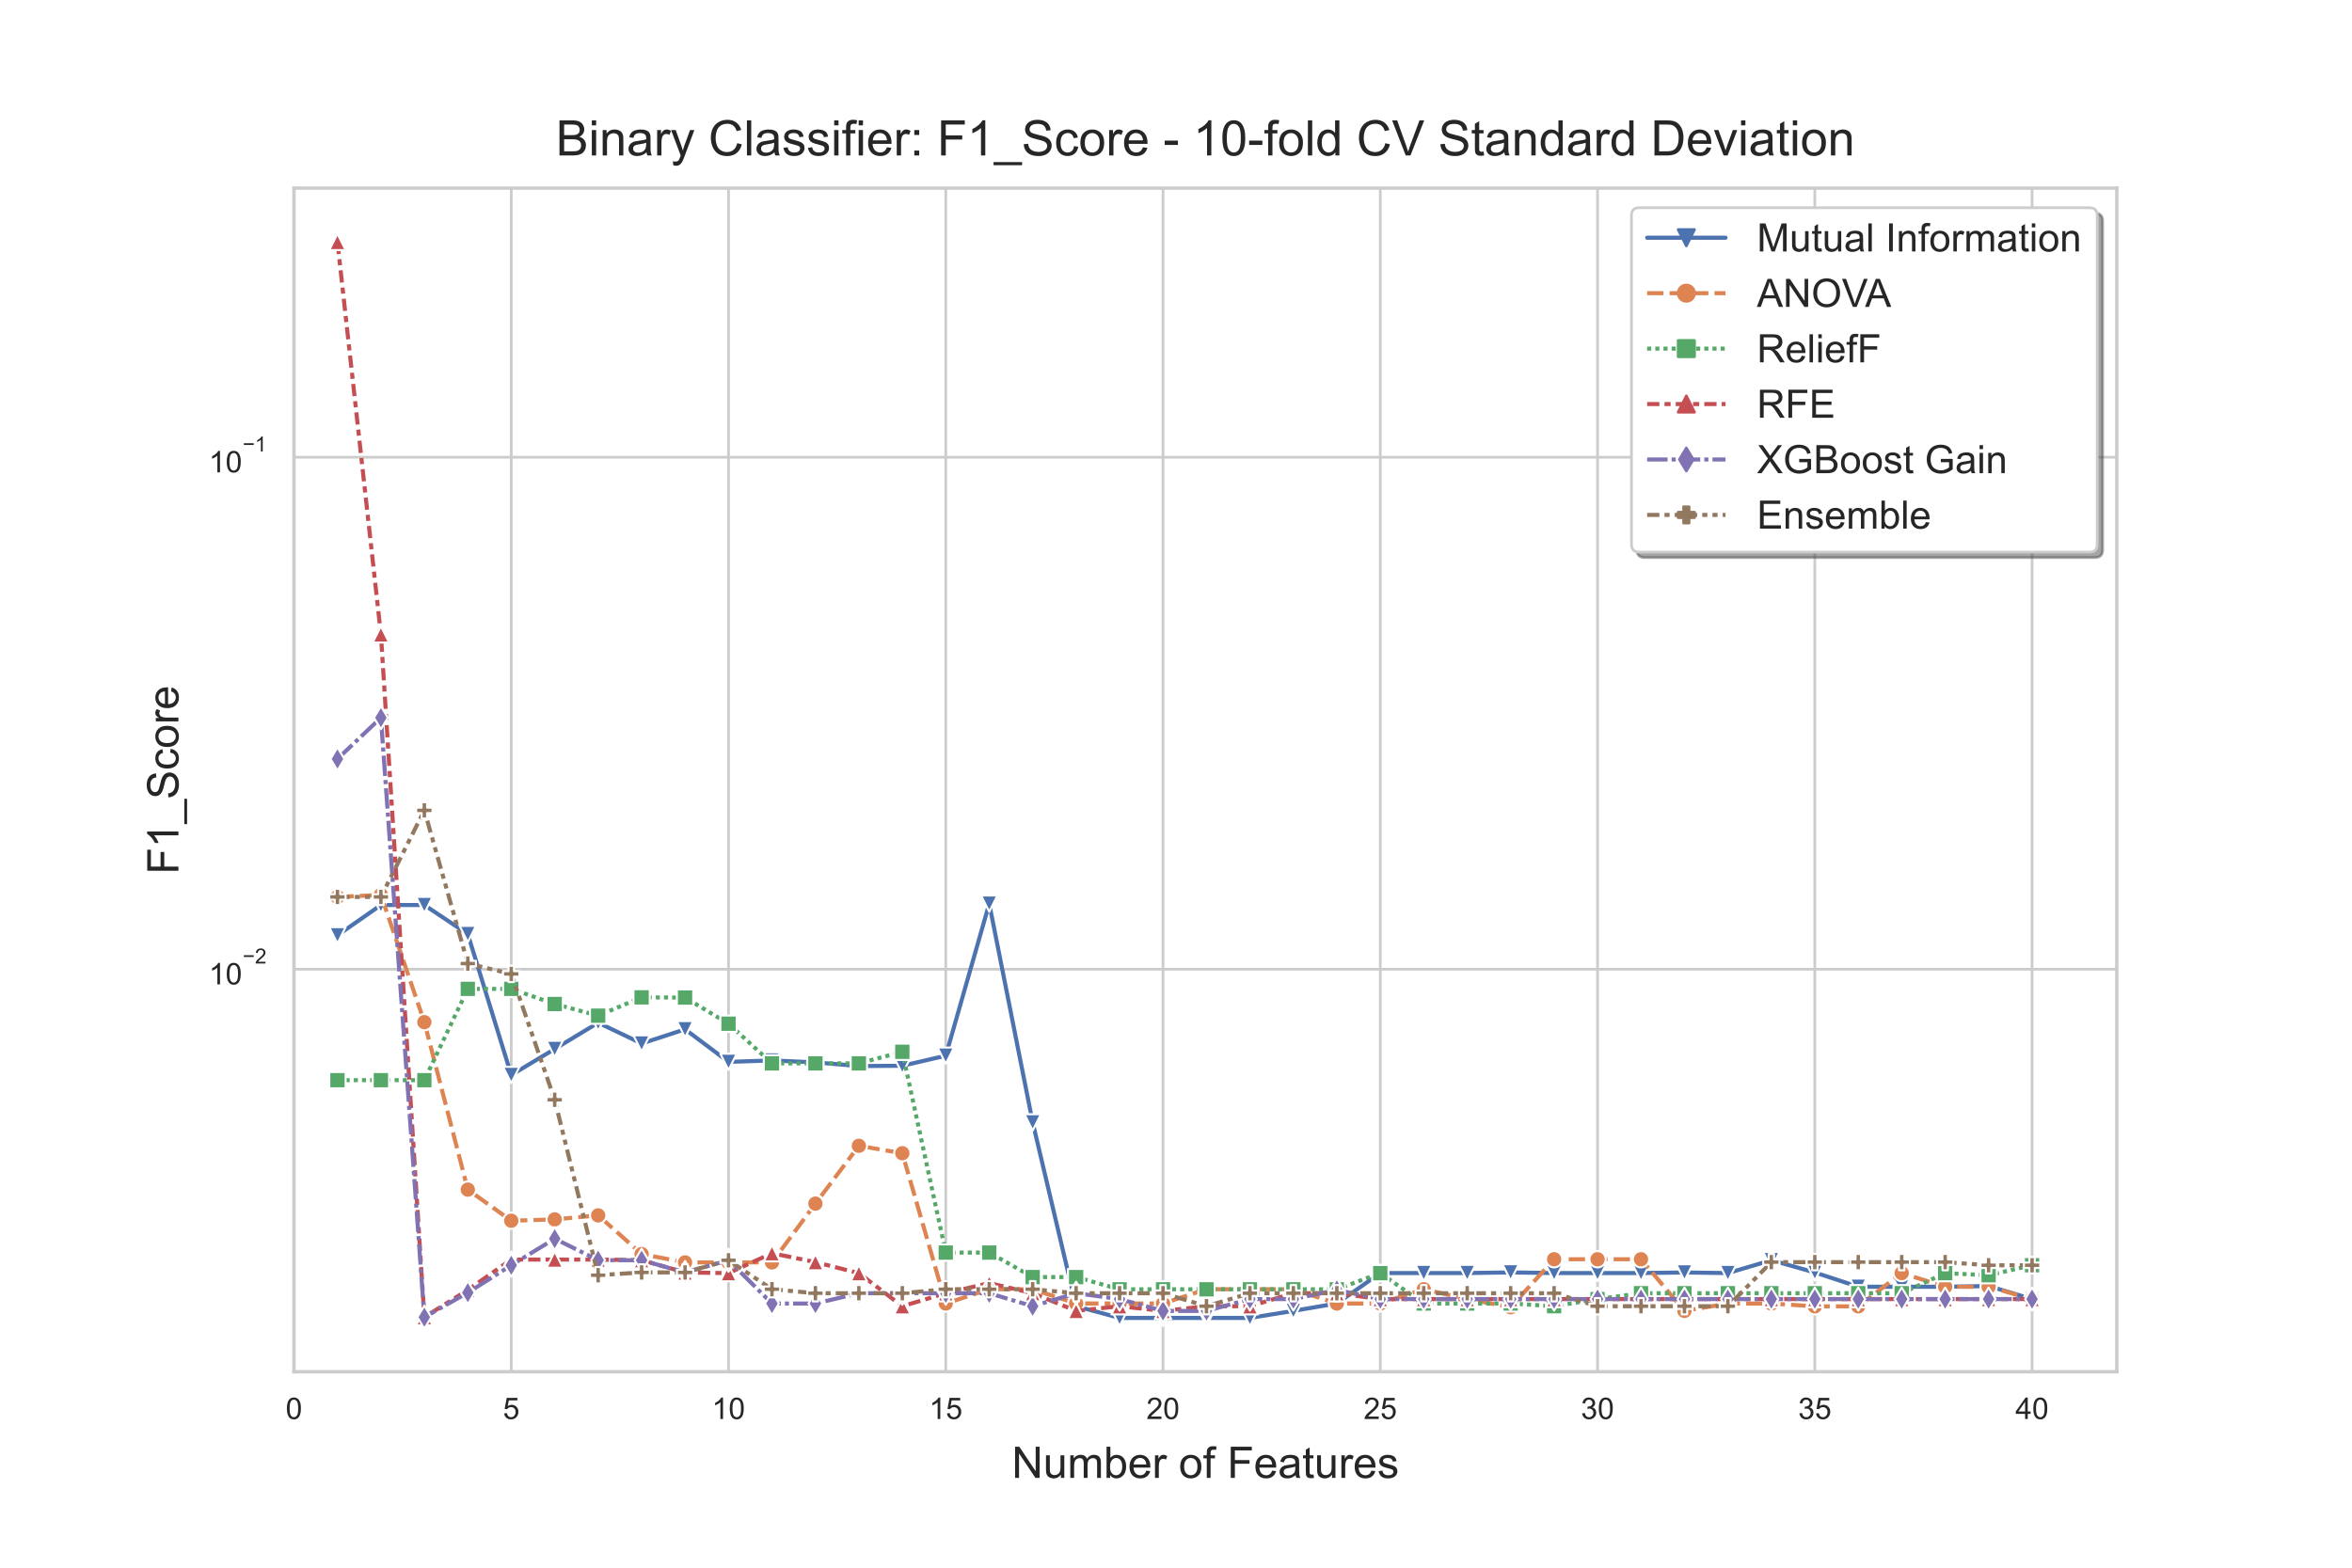 <?xml version="1.0" encoding="utf-8" standalone="no"?>
<!DOCTYPE svg PUBLIC "-//W3C//DTD SVG 1.1//EN"
  "http://www.w3.org/Graphics/SVG/1.1/DTD/svg11.dtd">
<!-- Created with matplotlib (https://matplotlib.org/) -->
<svg height="576pt" version="1.1" viewBox="0 0 864 576" width="864pt" xmlns="http://www.w3.org/2000/svg" xmlns:xlink="http://www.w3.org/1999/xlink">
 <defs>
  <style type="text/css">*{stroke-linecap:butt;stroke-linejoin:round;}</style>
 </defs>
 <g id="figure_1">
  <g id="patch_1">
   <path d="M 0 576 
L 864 576 
L 864 0 
L 0 0 
z
" style="fill:#ffffff;"/>
  </g>
  <g id="axes_1">
   <g id="patch_2">
    <path d="M 108 504 
L 777.6 504 
L 777.6 69.12 
L 108 69.12 
z
" style="fill:#ffffff;"/>
   </g>
   <g id="matplotlib.axis_1">
    <g id="xtick_1">
     <g id="line2d_1">
      <path clip-path="url(#pcabf467380)" d="M 108 504 
L 108 69.12 
" style="fill:none;stroke:#cccccc;stroke-linecap:round;"/>
     </g>
     <g id="text_1">
      <!-- 0 -->
      <g style="fill:#262626;" transform="translate(104.941 521.374)scale(0.11 -0.11)">
       <defs>
        <path d="M 4.156 35.297 
Q 4.156 48 6.766 55.734 
Q 9.375 63.484 14.516 67.672 
Q 19.672 71.875 27.484 71.875 
Q 33.25 71.875 37.594 69.547 
Q 41.938 67.234 44.766 62.859 
Q 47.609 58.5 49.219 52.219 
Q 50.828 45.953 50.828 35.297 
Q 50.828 22.703 48.234 14.969 
Q 45.656 7.234 40.5 3 
Q 35.359 -1.219 27.484 -1.219 
Q 17.141 -1.219 11.234 6.203 
Q 4.156 15.141 4.156 35.297 
z
M 13.188 35.297 
Q 13.188 17.672 17.312 11.828 
Q 21.438 6 27.484 6 
Q 33.547 6 37.672 11.859 
Q 41.797 17.719 41.797 35.297 
Q 41.797 52.984 37.672 58.781 
Q 33.547 64.594 27.391 64.594 
Q 21.344 64.594 17.719 59.469 
Q 13.188 52.938 13.188 35.297 
z
" id="ArialMT-48"/>
       </defs>
       <use xlink:href="#ArialMT-48"/>
      </g>
     </g>
    </g>
    <g id="xtick_2">
     <g id="line2d_2">
      <path clip-path="url(#pcabf467380)" d="M 187.809 504 
L 187.809 69.12 
" style="fill:none;stroke:#cccccc;stroke-linecap:round;"/>
     </g>
     <g id="text_2">
      <!-- 5 -->
      <g style="fill:#262626;" transform="translate(184.751 521.374)scale(0.11 -0.11)">
       <defs>
        <path d="M 4.156 18.75 
L 13.375 19.531 
Q 14.406 12.797 18.141 9.391 
Q 21.875 6 27.156 6 
Q 33.5 6 37.891 10.781 
Q 42.281 15.578 42.281 23.484 
Q 42.281 31 38.062 35.344 
Q 33.844 39.703 27 39.703 
Q 22.75 39.703 19.328 37.766 
Q 15.922 35.844 13.969 32.766 
L 5.719 33.844 
L 12.641 70.609 
L 48.25 70.609 
L 48.25 62.203 
L 19.672 62.203 
L 15.828 42.969 
Q 22.266 47.469 29.344 47.469 
Q 38.719 47.469 45.156 40.969 
Q 51.609 34.469 51.609 24.266 
Q 51.609 14.547 45.953 7.469 
Q 39.062 -1.219 27.156 -1.219 
Q 17.391 -1.219 11.203 4.25 
Q 5.031 9.719 4.156 18.75 
z
" id="ArialMT-53"/>
       </defs>
       <use xlink:href="#ArialMT-53"/>
      </g>
     </g>
    </g>
    <g id="xtick_3">
     <g id="line2d_3">
      <path clip-path="url(#pcabf467380)" d="M 267.619 504 
L 267.619 69.12 
" style="fill:none;stroke:#cccccc;stroke-linecap:round;"/>
     </g>
     <g id="text_3">
      <!-- 10 -->
      <g style="fill:#262626;" transform="translate(261.502 521.374)scale(0.11 -0.11)">
       <defs>
        <path d="M 37.25 0 
L 28.469 0 
L 28.469 56 
Q 25.297 52.984 20.141 49.953 
Q 14.984 46.922 10.891 45.406 
L 10.891 53.906 
Q 18.266 57.375 23.781 62.297 
Q 29.297 67.234 31.594 71.875 
L 37.25 71.875 
z
" id="ArialMT-49"/>
       </defs>
       <use xlink:href="#ArialMT-49"/>
       <use x="55.615" xlink:href="#ArialMT-48"/>
      </g>
     </g>
    </g>
    <g id="xtick_4">
     <g id="line2d_4">
      <path clip-path="url(#pcabf467380)" d="M 347.428 504 
L 347.428 69.12 
" style="fill:none;stroke:#cccccc;stroke-linecap:round;"/>
     </g>
     <g id="text_4">
      <!-- 15 -->
      <g style="fill:#262626;" transform="translate(341.311 521.374)scale(0.11 -0.11)">
       <use xlink:href="#ArialMT-49"/>
       <use x="55.615" xlink:href="#ArialMT-53"/>
      </g>
     </g>
    </g>
    <g id="xtick_5">
     <g id="line2d_5">
      <path clip-path="url(#pcabf467380)" d="M 427.237 504 
L 427.237 69.12 
" style="fill:none;stroke:#cccccc;stroke-linecap:round;"/>
     </g>
     <g id="text_5">
      <!-- 20 -->
      <g style="fill:#262626;" transform="translate(421.12 521.374)scale(0.11 -0.11)">
       <defs>
        <path d="M 50.344 8.453 
L 50.344 0 
L 3.031 0 
Q 2.938 3.172 4.047 6.109 
Q 5.859 10.938 9.828 15.625 
Q 13.812 20.312 21.344 26.469 
Q 33.016 36.031 37.109 41.625 
Q 41.219 47.219 41.219 52.203 
Q 41.219 57.422 37.469 61 
Q 33.734 64.594 27.734 64.594 
Q 21.391 64.594 17.578 60.781 
Q 13.766 56.984 13.719 50.25 
L 4.688 51.172 
Q 5.609 61.281 11.656 66.578 
Q 17.719 71.875 27.938 71.875 
Q 38.234 71.875 44.234 66.156 
Q 50.25 60.453 50.25 52 
Q 50.25 47.703 48.484 43.547 
Q 46.734 39.406 42.656 34.812 
Q 38.578 30.219 29.109 22.219 
Q 21.188 15.578 18.938 13.203 
Q 16.703 10.844 15.234 8.453 
z
" id="ArialMT-50"/>
       </defs>
       <use xlink:href="#ArialMT-50"/>
       <use x="55.615" xlink:href="#ArialMT-48"/>
      </g>
     </g>
    </g>
    <g id="xtick_6">
     <g id="line2d_6">
      <path clip-path="url(#pcabf467380)" d="M 507.046 504 
L 507.046 69.12 
" style="fill:none;stroke:#cccccc;stroke-linecap:round;"/>
     </g>
     <g id="text_6">
      <!-- 25 -->
      <g style="fill:#262626;" transform="translate(500.929 521.374)scale(0.11 -0.11)">
       <use xlink:href="#ArialMT-50"/>
       <use x="55.615" xlink:href="#ArialMT-53"/>
      </g>
     </g>
    </g>
    <g id="xtick_7">
     <g id="line2d_7">
      <path clip-path="url(#pcabf467380)" d="M 586.856 504 
L 586.856 69.12 
" style="fill:none;stroke:#cccccc;stroke-linecap:round;"/>
     </g>
     <g id="text_7">
      <!-- 30 -->
      <g style="fill:#262626;" transform="translate(580.739 521.374)scale(0.11 -0.11)">
       <defs>
        <path d="M 4.203 18.891 
L 12.984 20.062 
Q 14.5 12.594 18.141 9.297 
Q 21.781 6 27 6 
Q 33.203 6 37.469 10.297 
Q 41.75 14.594 41.75 20.953 
Q 41.75 27 37.797 30.922 
Q 33.844 34.859 27.734 34.859 
Q 25.25 34.859 21.531 33.891 
L 22.516 41.609 
Q 23.391 41.5 23.922 41.5 
Q 29.547 41.5 34.031 44.422 
Q 38.531 47.359 38.531 53.469 
Q 38.531 58.297 35.25 61.469 
Q 31.984 64.656 26.812 64.656 
Q 21.688 64.656 18.266 61.422 
Q 14.844 58.203 13.875 51.766 
L 5.078 53.328 
Q 6.688 62.156 12.391 67.016 
Q 18.109 71.875 26.609 71.875 
Q 32.469 71.875 37.391 69.359 
Q 42.328 66.844 44.938 62.5 
Q 47.562 58.156 47.562 53.266 
Q 47.562 48.641 45.062 44.828 
Q 42.578 41.016 37.703 38.766 
Q 44.047 37.312 47.562 32.688 
Q 51.078 28.078 51.078 21.141 
Q 51.078 11.766 44.234 5.25 
Q 37.406 -1.266 26.953 -1.266 
Q 17.531 -1.266 11.297 4.344 
Q 5.078 9.969 4.203 18.891 
z
" id="ArialMT-51"/>
       </defs>
       <use xlink:href="#ArialMT-51"/>
       <use x="55.615" xlink:href="#ArialMT-48"/>
      </g>
     </g>
    </g>
    <g id="xtick_8">
     <g id="line2d_8">
      <path clip-path="url(#pcabf467380)" d="M 666.665 504 
L 666.665 69.12 
" style="fill:none;stroke:#cccccc;stroke-linecap:round;"/>
     </g>
     <g id="text_8">
      <!-- 35 -->
      <g style="fill:#262626;" transform="translate(660.548 521.374)scale(0.11 -0.11)">
       <use xlink:href="#ArialMT-51"/>
       <use x="55.615" xlink:href="#ArialMT-53"/>
      </g>
     </g>
    </g>
    <g id="xtick_9">
     <g id="line2d_9">
      <path clip-path="url(#pcabf467380)" d="M 746.474 504 
L 746.474 69.12 
" style="fill:none;stroke:#cccccc;stroke-linecap:round;"/>
     </g>
     <g id="text_9">
      <!-- 40 -->
      <g style="fill:#262626;" transform="translate(740.357 521.374)scale(0.11 -0.11)">
       <defs>
        <path d="M 32.328 0 
L 32.328 17.141 
L 1.266 17.141 
L 1.266 25.203 
L 33.938 71.578 
L 41.109 71.578 
L 41.109 25.203 
L 50.781 25.203 
L 50.781 17.141 
L 41.109 17.141 
L 41.109 0 
z
M 32.328 25.203 
L 32.328 57.469 
L 9.906 25.203 
z
" id="ArialMT-52"/>
       </defs>
       <use xlink:href="#ArialMT-52"/>
       <use x="55.615" xlink:href="#ArialMT-48"/>
      </g>
     </g>
    </g>
    <g id="text_10">
     <!-- Number of Features -->
     <g style="fill:#262626;" transform="translate(371.665 543.012)scale(0.16 -0.16)">
      <defs>
       <path d="M 7.625 0 
L 7.625 71.578 
L 17.328 71.578 
L 54.938 15.375 
L 54.938 71.578 
L 64.016 71.578 
L 64.016 0 
L 54.297 0 
L 16.703 56.25 
L 16.703 0 
z
" id="ArialMT-78"/>
       <path d="M 40.578 0 
L 40.578 7.625 
Q 34.516 -1.172 24.125 -1.172 
Q 19.531 -1.172 15.547 0.578 
Q 11.578 2.344 9.641 5 
Q 7.719 7.672 6.938 11.531 
Q 6.391 14.109 6.391 19.734 
L 6.391 51.859 
L 15.188 51.859 
L 15.188 23.094 
Q 15.188 16.219 15.719 13.812 
Q 16.547 10.359 19.234 8.375 
Q 21.922 6.391 25.875 6.391 
Q 29.828 6.391 33.297 8.422 
Q 36.766 10.453 38.203 13.938 
Q 39.656 17.438 39.656 24.078 
L 39.656 51.859 
L 48.438 51.859 
L 48.438 0 
z
" id="ArialMT-117"/>
       <path d="M 6.594 0 
L 6.594 51.859 
L 14.453 51.859 
L 14.453 44.578 
Q 16.891 48.391 20.938 50.703 
Q 25 53.031 30.172 53.031 
Q 35.938 53.031 39.625 50.641 
Q 43.312 48.25 44.828 43.953 
Q 50.984 53.031 60.844 53.031 
Q 68.562 53.031 72.703 48.75 
Q 76.859 44.484 76.859 35.594 
L 76.859 0 
L 68.109 0 
L 68.109 32.672 
Q 68.109 37.938 67.25 40.25 
Q 66.406 42.578 64.156 43.984 
Q 61.922 45.406 58.891 45.406 
Q 53.422 45.406 49.797 41.766 
Q 46.188 38.141 46.188 30.125 
L 46.188 0 
L 37.406 0 
L 37.406 33.688 
Q 37.406 39.547 35.25 42.469 
Q 33.109 45.406 28.219 45.406 
Q 24.516 45.406 21.359 43.453 
Q 18.219 41.5 16.797 37.734 
Q 15.375 33.984 15.375 26.906 
L 15.375 0 
z
" id="ArialMT-109"/>
       <path d="M 14.703 0 
L 6.547 0 
L 6.547 71.578 
L 15.328 71.578 
L 15.328 46.047 
Q 20.906 53.031 29.547 53.031 
Q 34.328 53.031 38.594 51.094 
Q 42.875 49.172 45.625 45.672 
Q 48.391 42.188 49.953 37.25 
Q 51.516 32.328 51.516 26.703 
Q 51.516 13.375 44.922 6.094 
Q 38.328 -1.172 29.109 -1.172 
Q 19.922 -1.172 14.703 6.5 
z
M 14.594 26.312 
Q 14.594 17 17.141 12.844 
Q 21.297 6.062 28.375 6.062 
Q 34.125 6.062 38.328 11.062 
Q 42.531 16.062 42.531 25.984 
Q 42.531 36.141 38.5 40.969 
Q 34.469 45.797 28.766 45.797 
Q 23 45.797 18.797 40.797 
Q 14.594 35.797 14.594 26.312 
z
" id="ArialMT-98"/>
       <path d="M 42.094 16.703 
L 51.172 15.578 
Q 49.031 7.625 43.219 3.219 
Q 37.406 -1.172 28.375 -1.172 
Q 17 -1.172 10.328 5.828 
Q 3.656 12.844 3.656 25.484 
Q 3.656 38.578 10.391 45.797 
Q 17.141 53.031 27.875 53.031 
Q 38.281 53.031 44.875 45.953 
Q 51.469 38.875 51.469 26.031 
Q 51.469 25.25 51.422 23.688 
L 12.75 23.688 
Q 13.234 15.141 17.578 10.594 
Q 21.922 6.062 28.422 6.062 
Q 33.25 6.062 36.672 8.594 
Q 40.094 11.141 42.094 16.703 
z
M 13.234 30.906 
L 42.188 30.906 
Q 41.609 37.453 38.875 40.719 
Q 34.672 45.797 27.984 45.797 
Q 21.922 45.797 17.797 41.75 
Q 13.672 37.703 13.234 30.906 
z
" id="ArialMT-101"/>
       <path d="M 6.5 0 
L 6.5 51.859 
L 14.406 51.859 
L 14.406 44 
Q 17.438 49.516 20 51.266 
Q 22.562 53.031 25.641 53.031 
Q 30.078 53.031 34.672 50.203 
L 31.641 42.047 
Q 28.422 43.953 25.203 43.953 
Q 22.312 43.953 20.016 42.219 
Q 17.719 40.484 16.75 37.406 
Q 15.281 32.719 15.281 27.156 
L 15.281 0 
z
" id="ArialMT-114"/>
       <path id="ArialMT-32"/>
       <path d="M 3.328 25.922 
Q 3.328 40.328 11.328 47.266 
Q 18.016 53.031 27.641 53.031 
Q 38.328 53.031 45.109 46.016 
Q 51.906 39.016 51.906 26.656 
Q 51.906 16.656 48.906 10.906 
Q 45.906 5.172 40.156 2 
Q 34.422 -1.172 27.641 -1.172 
Q 16.75 -1.172 10.031 5.812 
Q 3.328 12.797 3.328 25.922 
z
M 12.359 25.922 
Q 12.359 15.969 16.703 11.016 
Q 21.047 6.062 27.641 6.062 
Q 34.188 6.062 38.531 11.031 
Q 42.875 16.016 42.875 26.219 
Q 42.875 35.844 38.5 40.797 
Q 34.125 45.75 27.641 45.75 
Q 21.047 45.75 16.703 40.812 
Q 12.359 35.891 12.359 25.922 
z
" id="ArialMT-111"/>
       <path d="M 8.688 0 
L 8.688 45.016 
L 0.922 45.016 
L 0.922 51.859 
L 8.688 51.859 
L 8.688 57.375 
Q 8.688 62.594 9.625 65.141 
Q 10.891 68.562 14.078 70.672 
Q 17.281 72.797 23.047 72.797 
Q 26.766 72.797 31.25 71.922 
L 29.938 64.266 
Q 27.203 64.75 24.75 64.75 
Q 20.75 64.75 19.094 63.031 
Q 17.438 61.328 17.438 56.641 
L 17.438 51.859 
L 27.547 51.859 
L 27.547 45.016 
L 17.438 45.016 
L 17.438 0 
z
" id="ArialMT-102"/>
       <path d="M 8.203 0 
L 8.203 71.578 
L 56.5 71.578 
L 56.5 63.141 
L 17.672 63.141 
L 17.672 40.969 
L 51.266 40.969 
L 51.266 32.516 
L 17.672 32.516 
L 17.672 0 
z
" id="ArialMT-70"/>
       <path d="M 40.438 6.391 
Q 35.547 2.25 31.031 0.531 
Q 26.516 -1.172 21.344 -1.172 
Q 12.797 -1.172 8.203 3 
Q 3.609 7.172 3.609 13.672 
Q 3.609 17.484 5.344 20.625 
Q 7.078 23.781 9.891 25.688 
Q 12.703 27.594 16.219 28.562 
Q 18.797 29.25 24.031 29.891 
Q 34.672 31.156 39.703 32.906 
Q 39.75 34.719 39.75 35.203 
Q 39.75 40.578 37.25 42.781 
Q 33.891 45.75 27.25 45.75 
Q 21.047 45.75 18.094 43.578 
Q 15.141 41.406 13.719 35.891 
L 5.125 37.062 
Q 6.297 42.578 8.984 45.969 
Q 11.672 49.359 16.75 51.188 
Q 21.828 53.031 28.516 53.031 
Q 35.156 53.031 39.297 51.469 
Q 43.453 49.906 45.406 47.531 
Q 47.359 45.172 48.141 41.547 
Q 48.578 39.312 48.578 33.453 
L 48.578 21.734 
Q 48.578 9.469 49.141 6.219 
Q 49.703 2.984 51.375 0 
L 42.188 0 
Q 40.828 2.734 40.438 6.391 
z
M 39.703 26.031 
Q 34.906 24.078 25.344 22.703 
Q 19.922 21.922 17.672 20.938 
Q 15.438 19.969 14.203 18.094 
Q 12.984 16.219 12.984 13.922 
Q 12.984 10.406 15.641 8.062 
Q 18.312 5.719 23.438 5.719 
Q 28.516 5.719 32.469 7.938 
Q 36.422 10.156 38.281 14.016 
Q 39.703 17 39.703 22.797 
z
" id="ArialMT-97"/>
       <path d="M 25.781 7.859 
L 27.047 0.094 
Q 23.344 -0.688 20.406 -0.688 
Q 15.625 -0.688 12.984 0.828 
Q 10.359 2.344 9.281 4.812 
Q 8.203 7.281 8.203 15.188 
L 8.203 45.016 
L 1.766 45.016 
L 1.766 51.859 
L 8.203 51.859 
L 8.203 64.703 
L 16.938 69.969 
L 16.938 51.859 
L 25.781 51.859 
L 25.781 45.016 
L 16.938 45.016 
L 16.938 14.703 
Q 16.938 10.938 17.406 9.859 
Q 17.875 8.797 18.922 8.156 
Q 19.969 7.516 21.922 7.516 
Q 23.391 7.516 25.781 7.859 
z
" id="ArialMT-116"/>
       <path d="M 3.078 15.484 
L 11.766 16.844 
Q 12.5 11.625 15.844 8.844 
Q 19.188 6.062 25.203 6.062 
Q 31.25 6.062 34.172 8.516 
Q 37.109 10.984 37.109 14.312 
Q 37.109 17.281 34.516 19 
Q 32.719 20.172 25.531 21.969 
Q 15.875 24.422 12.141 26.203 
Q 8.406 27.984 6.469 31.125 
Q 4.547 34.281 4.547 38.094 
Q 4.547 41.547 6.125 44.5 
Q 7.719 47.469 10.453 49.422 
Q 12.5 50.922 16.031 51.969 
Q 19.578 53.031 23.641 53.031 
Q 29.734 53.031 34.344 51.266 
Q 38.969 49.516 41.156 46.5 
Q 43.359 43.5 44.188 38.484 
L 35.594 37.312 
Q 35.016 41.312 32.203 43.547 
Q 29.391 45.797 24.266 45.797 
Q 18.219 45.797 15.625 43.797 
Q 13.031 41.797 13.031 39.109 
Q 13.031 37.406 14.109 36.031 
Q 15.188 34.625 17.484 33.688 
Q 18.797 33.203 25.25 31.453 
Q 34.578 28.953 38.25 27.359 
Q 41.938 25.781 44.031 22.75 
Q 46.141 19.734 46.141 15.234 
Q 46.141 10.844 43.578 6.953 
Q 41.016 3.078 36.172 0.953 
Q 31.344 -1.172 25.25 -1.172 
Q 15.141 -1.172 9.844 3.031 
Q 4.547 7.234 3.078 15.484 
z
" id="ArialMT-115"/>
      </defs>
      <use xlink:href="#ArialMT-78"/>
      <use x="72.217" xlink:href="#ArialMT-117"/>
      <use x="127.832" xlink:href="#ArialMT-109"/>
      <use x="211.133" xlink:href="#ArialMT-98"/>
      <use x="266.748" xlink:href="#ArialMT-101"/>
      <use x="322.363" xlink:href="#ArialMT-114"/>
      <use x="355.664" xlink:href="#ArialMT-32"/>
      <use x="383.447" xlink:href="#ArialMT-111"/>
      <use x="439.062" xlink:href="#ArialMT-102"/>
      <use x="466.846" xlink:href="#ArialMT-32"/>
      <use x="494.629" xlink:href="#ArialMT-70"/>
      <use x="555.713" xlink:href="#ArialMT-101"/>
      <use x="611.328" xlink:href="#ArialMT-97"/>
      <use x="666.943" xlink:href="#ArialMT-116"/>
      <use x="694.727" xlink:href="#ArialMT-117"/>
      <use x="750.342" xlink:href="#ArialMT-114"/>
      <use x="783.643" xlink:href="#ArialMT-101"/>
      <use x="839.258" xlink:href="#ArialMT-115"/>
     </g>
    </g>
   </g>
   <g id="matplotlib.axis_2">
    <g id="ytick_1">
     <g id="line2d_10">
      <path clip-path="url(#pcabf467380)" d="M 108 356.114 
L 777.6 356.114 
" style="fill:none;stroke:#cccccc;stroke-linecap:round;"/>
     </g>
     <g id="text_11">
      <!-- $\mathdefault{10^{-2}}$ -->
      <g style="fill:#262626;" transform="translate(76.72 361.786)scale(0.11 -0.11)">
       <defs>
        <path d="M 52.828 31.203 
L 5.562 31.203 
L 5.562 39.406 
L 52.828 39.406 
z
" id="ArialMT-8722"/>
       </defs>
       <use transform="translate(0 0.994)" xlink:href="#ArialMT-49"/>
       <use transform="translate(55.615 0.994)" xlink:href="#ArialMT-48"/>
       <use transform="translate(112.973 70.688)scale(0.7)" xlink:href="#ArialMT-8722"/>
       <use transform="translate(153.852 70.688)scale(0.7)" xlink:href="#ArialMT-50"/>
      </g>
     </g>
    </g>
    <g id="ytick_2">
     <g id="line2d_11">
      <path clip-path="url(#pcabf467380)" d="M 108 167.991 
L 777.6 167.991 
" style="fill:none;stroke:#cccccc;stroke-linecap:round;"/>
     </g>
     <g id="text_12">
      <!-- $\mathdefault{10^{-1}}$ -->
      <g style="fill:#262626;" transform="translate(76.72 173.663)scale(0.11 -0.11)">
       <use transform="translate(0 0.994)" xlink:href="#ArialMT-49"/>
       <use transform="translate(55.615 0.994)" xlink:href="#ArialMT-48"/>
       <use transform="translate(112.973 70.688)scale(0.7)" xlink:href="#ArialMT-8722"/>
       <use transform="translate(153.852 70.688)scale(0.7)" xlink:href="#ArialMT-49"/>
      </g>
     </g>
    </g>
    <g id="ytick_3"/>
    <g id="ytick_4"/>
    <g id="ytick_5"/>
    <g id="ytick_6"/>
    <g id="ytick_7"/>
    <g id="ytick_8"/>
    <g id="ytick_9"/>
    <g id="ytick_10"/>
    <g id="ytick_11"/>
    <g id="ytick_12"/>
    <g id="ytick_13"/>
    <g id="ytick_14"/>
    <g id="ytick_15"/>
    <g id="ytick_16"/>
    <g id="ytick_17"/>
    <g id="ytick_18"/>
    <g id="ytick_19"/>
    <g id="ytick_20"/>
    <g id="text_13">
     <!-- F1_Score -->
     <g style="fill:#262626;" transform="translate(65.54 321.241)rotate(-90)scale(0.16 -0.16)">
      <defs>
       <path d="M -1.516 -19.875 
L -1.516 -13.531 
L 56.734 -13.531 
L 56.734 -19.875 
z
" id="ArialMT-95"/>
       <path d="M 4.5 23 
L 13.422 23.781 
Q 14.062 18.406 16.375 14.969 
Q 18.703 11.531 23.578 9.406 
Q 28.469 7.281 34.578 7.281 
Q 39.984 7.281 44.141 8.891 
Q 48.297 10.5 50.312 13.297 
Q 52.344 16.109 52.344 19.438 
Q 52.344 22.797 50.391 25.312 
Q 48.438 27.828 43.953 29.547 
Q 41.062 30.672 31.203 33.031 
Q 21.344 35.406 17.391 37.5 
Q 12.25 40.188 9.734 44.156 
Q 7.234 48.141 7.234 53.078 
Q 7.234 58.5 10.297 63.203 
Q 13.375 67.922 19.281 70.359 
Q 25.203 72.797 32.422 72.797 
Q 40.375 72.797 46.453 70.234 
Q 52.547 67.672 55.812 62.688 
Q 59.078 57.719 59.328 51.422 
L 50.25 50.734 
Q 49.516 57.516 45.281 60.984 
Q 41.062 64.453 32.812 64.453 
Q 24.219 64.453 20.281 61.297 
Q 16.359 58.156 16.359 53.719 
Q 16.359 49.859 19.141 47.359 
Q 21.875 44.875 33.422 42.266 
Q 44.969 39.656 49.266 37.703 
Q 55.516 34.812 58.484 30.391 
Q 61.469 25.984 61.469 20.219 
Q 61.469 14.5 58.203 9.438 
Q 54.938 4.391 48.797 1.578 
Q 42.672 -1.219 35.016 -1.219 
Q 25.297 -1.219 18.719 1.609 
Q 12.156 4.438 8.422 10.125 
Q 4.688 15.828 4.5 23 
z
" id="ArialMT-83"/>
       <path d="M 40.438 19 
L 49.078 17.875 
Q 47.656 8.938 41.812 3.875 
Q 35.984 -1.172 27.484 -1.172 
Q 16.844 -1.172 10.375 5.781 
Q 3.906 12.75 3.906 25.734 
Q 3.906 34.125 6.688 40.422 
Q 9.469 46.734 15.156 49.875 
Q 20.844 53.031 27.547 53.031 
Q 35.984 53.031 41.359 48.75 
Q 46.734 44.484 48.25 36.625 
L 39.703 35.297 
Q 38.484 40.531 35.375 43.156 
Q 32.281 45.797 27.875 45.797 
Q 21.234 45.797 17.078 41.031 
Q 12.938 36.281 12.938 25.984 
Q 12.938 15.531 16.938 10.797 
Q 20.953 6.062 27.391 6.062 
Q 32.562 6.062 36.031 9.234 
Q 39.5 12.406 40.438 19 
z
" id="ArialMT-99"/>
      </defs>
      <use xlink:href="#ArialMT-70"/>
      <use x="61.084" xlink:href="#ArialMT-49"/>
      <use x="116.699" xlink:href="#ArialMT-95"/>
      <use x="172.314" xlink:href="#ArialMT-83"/>
      <use x="239.014" xlink:href="#ArialMT-99"/>
      <use x="289.014" xlink:href="#ArialMT-111"/>
      <use x="344.629" xlink:href="#ArialMT-114"/>
      <use x="377.93" xlink:href="#ArialMT-101"/>
     </g>
    </g>
   </g>
   <g id="line2d_12">
    <path clip-path="url(#pcabf467380)" d="M 123.962 343.653 
L 139.924 332.529 
L 155.886 332.529 
L 171.847 343.2 
L 187.809 394.983 
L 203.771 385.41 
L 219.733 375.763 
L 235.695 383.404 
L 251.657 378.185 
L 267.619 390.16 
L 283.58 389.624 
L 299.542 390.343 
L 315.504 391.693 
L 331.466 391.584 
L 347.428 387.887 
L 363.39 332.02 
L 379.352 412.392 
L 395.313 479.938 
L 411.275 484.233 
L 427.237 484.233 
L 443.199 484.233 
L 459.161 484.233 
L 475.123 481.649 
L 491.085 478.912 
L 507.046 467.743 
L 523.008 467.743 
L 538.97 467.743 
L 554.932 467.511 
L 570.894 467.743 
L 586.856 467.743 
L 602.818 467.743 
L 618.779 467.53 
L 634.741 467.758 
L 650.703 463.017 
L 666.665 467.53 
L 682.627 472.781 
L 698.589 472.781 
L 714.551 472.781 
L 730.513 472.513 
L 746.474 477.308 
" style="fill:none;stroke:#4c72b0;stroke-linecap:round;stroke-width:1.5;"/>
    <defs>
     <path d="M -0 3 
L 3 -3 
L -3 -3 
z
" id="m568b9b3c10" style="stroke:#ffffff;stroke-linejoin:miter;stroke-width:0.75;"/>
    </defs>
    <g clip-path="url(#pcabf467380)">
     <use style="fill:#4c72b0;stroke:#ffffff;stroke-linejoin:miter;stroke-width:0.75;" x="123.962" xlink:href="#m568b9b3c10" y="343.653"/>
     <use style="fill:#4c72b0;stroke:#ffffff;stroke-linejoin:miter;stroke-width:0.75;" x="139.924" xlink:href="#m568b9b3c10" y="332.529"/>
     <use style="fill:#4c72b0;stroke:#ffffff;stroke-linejoin:miter;stroke-width:0.75;" x="155.886" xlink:href="#m568b9b3c10" y="332.529"/>
     <use style="fill:#4c72b0;stroke:#ffffff;stroke-linejoin:miter;stroke-width:0.75;" x="171.847" xlink:href="#m568b9b3c10" y="343.2"/>
     <use style="fill:#4c72b0;stroke:#ffffff;stroke-linejoin:miter;stroke-width:0.75;" x="187.809" xlink:href="#m568b9b3c10" y="394.983"/>
     <use style="fill:#4c72b0;stroke:#ffffff;stroke-linejoin:miter;stroke-width:0.75;" x="203.771" xlink:href="#m568b9b3c10" y="385.41"/>
     <use style="fill:#4c72b0;stroke:#ffffff;stroke-linejoin:miter;stroke-width:0.75;" x="219.733" xlink:href="#m568b9b3c10" y="375.763"/>
     <use style="fill:#4c72b0;stroke:#ffffff;stroke-linejoin:miter;stroke-width:0.75;" x="235.695" xlink:href="#m568b9b3c10" y="383.404"/>
     <use style="fill:#4c72b0;stroke:#ffffff;stroke-linejoin:miter;stroke-width:0.75;" x="251.657" xlink:href="#m568b9b3c10" y="378.185"/>
     <use style="fill:#4c72b0;stroke:#ffffff;stroke-linejoin:miter;stroke-width:0.75;" x="267.619" xlink:href="#m568b9b3c10" y="390.16"/>
     <use style="fill:#4c72b0;stroke:#ffffff;stroke-linejoin:miter;stroke-width:0.75;" x="283.58" xlink:href="#m568b9b3c10" y="389.624"/>
     <use style="fill:#4c72b0;stroke:#ffffff;stroke-linejoin:miter;stroke-width:0.75;" x="299.542" xlink:href="#m568b9b3c10" y="390.343"/>
     <use style="fill:#4c72b0;stroke:#ffffff;stroke-linejoin:miter;stroke-width:0.75;" x="315.504" xlink:href="#m568b9b3c10" y="391.693"/>
     <use style="fill:#4c72b0;stroke:#ffffff;stroke-linejoin:miter;stroke-width:0.75;" x="331.466" xlink:href="#m568b9b3c10" y="391.584"/>
     <use style="fill:#4c72b0;stroke:#ffffff;stroke-linejoin:miter;stroke-width:0.75;" x="347.428" xlink:href="#m568b9b3c10" y="387.887"/>
     <use style="fill:#4c72b0;stroke:#ffffff;stroke-linejoin:miter;stroke-width:0.75;" x="363.39" xlink:href="#m568b9b3c10" y="332.02"/>
     <use style="fill:#4c72b0;stroke:#ffffff;stroke-linejoin:miter;stroke-width:0.75;" x="379.352" xlink:href="#m568b9b3c10" y="412.392"/>
     <use style="fill:#4c72b0;stroke:#ffffff;stroke-linejoin:miter;stroke-width:0.75;" x="395.313" xlink:href="#m568b9b3c10" y="479.938"/>
     <use style="fill:#4c72b0;stroke:#ffffff;stroke-linejoin:miter;stroke-width:0.75;" x="411.275" xlink:href="#m568b9b3c10" y="484.233"/>
     <use style="fill:#4c72b0;stroke:#ffffff;stroke-linejoin:miter;stroke-width:0.75;" x="427.237" xlink:href="#m568b9b3c10" y="484.233"/>
     <use style="fill:#4c72b0;stroke:#ffffff;stroke-linejoin:miter;stroke-width:0.75;" x="443.199" xlink:href="#m568b9b3c10" y="484.233"/>
     <use style="fill:#4c72b0;stroke:#ffffff;stroke-linejoin:miter;stroke-width:0.75;" x="459.161" xlink:href="#m568b9b3c10" y="484.233"/>
     <use style="fill:#4c72b0;stroke:#ffffff;stroke-linejoin:miter;stroke-width:0.75;" x="475.123" xlink:href="#m568b9b3c10" y="481.649"/>
     <use style="fill:#4c72b0;stroke:#ffffff;stroke-linejoin:miter;stroke-width:0.75;" x="491.085" xlink:href="#m568b9b3c10" y="478.912"/>
     <use style="fill:#4c72b0;stroke:#ffffff;stroke-linejoin:miter;stroke-width:0.75;" x="507.046" xlink:href="#m568b9b3c10" y="467.743"/>
     <use style="fill:#4c72b0;stroke:#ffffff;stroke-linejoin:miter;stroke-width:0.75;" x="523.008" xlink:href="#m568b9b3c10" y="467.743"/>
     <use style="fill:#4c72b0;stroke:#ffffff;stroke-linejoin:miter;stroke-width:0.75;" x="538.97" xlink:href="#m568b9b3c10" y="467.743"/>
     <use style="fill:#4c72b0;stroke:#ffffff;stroke-linejoin:miter;stroke-width:0.75;" x="554.932" xlink:href="#m568b9b3c10" y="467.511"/>
     <use style="fill:#4c72b0;stroke:#ffffff;stroke-linejoin:miter;stroke-width:0.75;" x="570.894" xlink:href="#m568b9b3c10" y="467.743"/>
     <use style="fill:#4c72b0;stroke:#ffffff;stroke-linejoin:miter;stroke-width:0.75;" x="586.856" xlink:href="#m568b9b3c10" y="467.743"/>
     <use style="fill:#4c72b0;stroke:#ffffff;stroke-linejoin:miter;stroke-width:0.75;" x="602.818" xlink:href="#m568b9b3c10" y="467.743"/>
     <use style="fill:#4c72b0;stroke:#ffffff;stroke-linejoin:miter;stroke-width:0.75;" x="618.779" xlink:href="#m568b9b3c10" y="467.53"/>
     <use style="fill:#4c72b0;stroke:#ffffff;stroke-linejoin:miter;stroke-width:0.75;" x="634.741" xlink:href="#m568b9b3c10" y="467.758"/>
     <use style="fill:#4c72b0;stroke:#ffffff;stroke-linejoin:miter;stroke-width:0.75;" x="650.703" xlink:href="#m568b9b3c10" y="463.017"/>
     <use style="fill:#4c72b0;stroke:#ffffff;stroke-linejoin:miter;stroke-width:0.75;" x="666.665" xlink:href="#m568b9b3c10" y="467.53"/>
     <use style="fill:#4c72b0;stroke:#ffffff;stroke-linejoin:miter;stroke-width:0.75;" x="682.627" xlink:href="#m568b9b3c10" y="472.781"/>
     <use style="fill:#4c72b0;stroke:#ffffff;stroke-linejoin:miter;stroke-width:0.75;" x="698.589" xlink:href="#m568b9b3c10" y="472.781"/>
     <use style="fill:#4c72b0;stroke:#ffffff;stroke-linejoin:miter;stroke-width:0.75;" x="714.551" xlink:href="#m568b9b3c10" y="472.781"/>
     <use style="fill:#4c72b0;stroke:#ffffff;stroke-linejoin:miter;stroke-width:0.75;" x="730.513" xlink:href="#m568b9b3c10" y="472.513"/>
     <use style="fill:#4c72b0;stroke:#ffffff;stroke-linejoin:miter;stroke-width:0.75;" x="746.474" xlink:href="#m568b9b3c10" y="477.308"/>
    </g>
   </g>
   <g id="line2d_13">
    <path clip-path="url(#pcabf467380)" d="M 123.962 329.552 
L 139.924 328.807 
L 155.886 375.56 
L 171.847 437.089 
L 187.809 448.525 
L 203.771 448.033 
L 219.733 446.555 
L 235.695 460.762 
L 251.657 463.83 
L 267.619 463.83 
L 283.58 463.83 
L 299.542 442.232 
L 315.504 420.995 
L 331.466 423.717 
L 347.428 478.932 
L 363.39 473.687 
L 379.352 473.687 
L 395.313 478.932 
L 411.275 478.932 
L 427.237 478.932 
L 443.199 473.687 
L 459.161 473.687 
L 475.123 473.687 
L 491.085 478.932 
L 507.046 478.932 
L 523.008 473.687 
L 538.97 477.305 
L 554.932 480.301 
L 570.894 462.677 
L 586.856 462.677 
L 602.818 462.677 
L 618.779 481.649 
L 634.741 478.942 
L 650.703 478.942 
L 666.665 479.974 
L 682.627 479.974 
L 698.589 467.743 
L 714.551 472.781 
L 730.513 472.79 
L 746.474 477.308 
" style="fill:none;stroke:#dd8452;stroke-dasharray:6,2.25;stroke-dashoffset:0;stroke-width:1.5;"/>
    <defs>
     <path d="M 0 3 
C 0.796 3 1.559 2.684 2.121 2.121 
C 2.684 1.559 3 0.796 3 0 
C 3 -0.796 2.684 -1.559 2.121 -2.121 
C 1.559 -2.684 0.796 -3 0 -3 
C -0.796 -3 -1.559 -2.684 -2.121 -2.121 
C -2.684 -1.559 -3 -0.796 -3 0 
C -3 0.796 -2.684 1.559 -2.121 2.121 
C -1.559 2.684 -0.796 3 0 3 
z
" id="m150875640c" style="stroke:#ffffff;stroke-width:0.75;"/>
    </defs>
    <g clip-path="url(#pcabf467380)">
     <use style="fill:#dd8452;stroke:#ffffff;stroke-width:0.75;" x="123.962" xlink:href="#m150875640c" y="329.552"/>
     <use style="fill:#dd8452;stroke:#ffffff;stroke-width:0.75;" x="139.924" xlink:href="#m150875640c" y="328.807"/>
     <use style="fill:#dd8452;stroke:#ffffff;stroke-width:0.75;" x="155.886" xlink:href="#m150875640c" y="375.56"/>
     <use style="fill:#dd8452;stroke:#ffffff;stroke-width:0.75;" x="171.847" xlink:href="#m150875640c" y="437.089"/>
     <use style="fill:#dd8452;stroke:#ffffff;stroke-width:0.75;" x="187.809" xlink:href="#m150875640c" y="448.525"/>
     <use style="fill:#dd8452;stroke:#ffffff;stroke-width:0.75;" x="203.771" xlink:href="#m150875640c" y="448.033"/>
     <use style="fill:#dd8452;stroke:#ffffff;stroke-width:0.75;" x="219.733" xlink:href="#m150875640c" y="446.555"/>
     <use style="fill:#dd8452;stroke:#ffffff;stroke-width:0.75;" x="235.695" xlink:href="#m150875640c" y="460.762"/>
     <use style="fill:#dd8452;stroke:#ffffff;stroke-width:0.75;" x="251.657" xlink:href="#m150875640c" y="463.83"/>
     <use style="fill:#dd8452;stroke:#ffffff;stroke-width:0.75;" x="267.619" xlink:href="#m150875640c" y="463.83"/>
     <use style="fill:#dd8452;stroke:#ffffff;stroke-width:0.75;" x="283.58" xlink:href="#m150875640c" y="463.83"/>
     <use style="fill:#dd8452;stroke:#ffffff;stroke-width:0.75;" x="299.542" xlink:href="#m150875640c" y="442.232"/>
     <use style="fill:#dd8452;stroke:#ffffff;stroke-width:0.75;" x="315.504" xlink:href="#m150875640c" y="420.995"/>
     <use style="fill:#dd8452;stroke:#ffffff;stroke-width:0.75;" x="331.466" xlink:href="#m150875640c" y="423.717"/>
     <use style="fill:#dd8452;stroke:#ffffff;stroke-width:0.75;" x="347.428" xlink:href="#m150875640c" y="478.932"/>
     <use style="fill:#dd8452;stroke:#ffffff;stroke-width:0.75;" x="363.39" xlink:href="#m150875640c" y="473.687"/>
     <use style="fill:#dd8452;stroke:#ffffff;stroke-width:0.75;" x="379.352" xlink:href="#m150875640c" y="473.687"/>
     <use style="fill:#dd8452;stroke:#ffffff;stroke-width:0.75;" x="395.313" xlink:href="#m150875640c" y="478.932"/>
     <use style="fill:#dd8452;stroke:#ffffff;stroke-width:0.75;" x="411.275" xlink:href="#m150875640c" y="478.932"/>
     <use style="fill:#dd8452;stroke:#ffffff;stroke-width:0.75;" x="427.237" xlink:href="#m150875640c" y="478.932"/>
     <use style="fill:#dd8452;stroke:#ffffff;stroke-width:0.75;" x="443.199" xlink:href="#m150875640c" y="473.687"/>
     <use style="fill:#dd8452;stroke:#ffffff;stroke-width:0.75;" x="459.161" xlink:href="#m150875640c" y="473.687"/>
     <use style="fill:#dd8452;stroke:#ffffff;stroke-width:0.75;" x="475.123" xlink:href="#m150875640c" y="473.687"/>
     <use style="fill:#dd8452;stroke:#ffffff;stroke-width:0.75;" x="491.085" xlink:href="#m150875640c" y="478.932"/>
     <use style="fill:#dd8452;stroke:#ffffff;stroke-width:0.75;" x="507.046" xlink:href="#m150875640c" y="478.932"/>
     <use style="fill:#dd8452;stroke:#ffffff;stroke-width:0.75;" x="523.008" xlink:href="#m150875640c" y="473.687"/>
     <use style="fill:#dd8452;stroke:#ffffff;stroke-width:0.75;" x="538.97" xlink:href="#m150875640c" y="477.305"/>
     <use style="fill:#dd8452;stroke:#ffffff;stroke-width:0.75;" x="554.932" xlink:href="#m150875640c" y="480.301"/>
     <use style="fill:#dd8452;stroke:#ffffff;stroke-width:0.75;" x="570.894" xlink:href="#m150875640c" y="462.677"/>
     <use style="fill:#dd8452;stroke:#ffffff;stroke-width:0.75;" x="586.856" xlink:href="#m150875640c" y="462.677"/>
     <use style="fill:#dd8452;stroke:#ffffff;stroke-width:0.75;" x="602.818" xlink:href="#m150875640c" y="462.677"/>
     <use style="fill:#dd8452;stroke:#ffffff;stroke-width:0.75;" x="618.779" xlink:href="#m150875640c" y="481.649"/>
     <use style="fill:#dd8452;stroke:#ffffff;stroke-width:0.75;" x="634.741" xlink:href="#m150875640c" y="478.942"/>
     <use style="fill:#dd8452;stroke:#ffffff;stroke-width:0.75;" x="650.703" xlink:href="#m150875640c" y="478.942"/>
     <use style="fill:#dd8452;stroke:#ffffff;stroke-width:0.75;" x="666.665" xlink:href="#m150875640c" y="479.974"/>
     <use style="fill:#dd8452;stroke:#ffffff;stroke-width:0.75;" x="682.627" xlink:href="#m150875640c" y="479.974"/>
     <use style="fill:#dd8452;stroke:#ffffff;stroke-width:0.75;" x="698.589" xlink:href="#m150875640c" y="467.743"/>
     <use style="fill:#dd8452;stroke:#ffffff;stroke-width:0.75;" x="714.551" xlink:href="#m150875640c" y="472.781"/>
     <use style="fill:#dd8452;stroke:#ffffff;stroke-width:0.75;" x="730.513" xlink:href="#m150875640c" y="472.79"/>
     <use style="fill:#dd8452;stroke:#ffffff;stroke-width:0.75;" x="746.474" xlink:href="#m150875640c" y="477.308"/>
    </g>
   </g>
   <g id="line2d_14">
    <path clip-path="url(#pcabf467380)" d="M 123.962 396.877 
L 139.924 396.877 
L 155.886 396.877 
L 171.847 363.329 
L 187.809 363.329 
L 203.771 368.891 
L 219.733 373.176 
L 235.695 366.446 
L 251.657 366.526 
L 267.619 376.13 
L 283.58 390.703 
L 299.542 390.703 
L 315.504 390.703 
L 331.466 386.45 
L 347.428 460.225 
L 363.39 460.225 
L 379.352 469.223 
L 395.313 469.223 
L 411.275 473.721 
L 427.237 473.721 
L 443.199 473.721 
L 459.161 473.721 
L 475.123 473.721 
L 491.085 473.721 
L 507.046 467.777 
L 523.008 478.932 
L 538.97 478.932 
L 554.932 478.932 
L 570.894 479.93 
L 586.856 477.308 
L 602.818 475.157 
L 618.779 475.157 
L 634.741 475.157 
L 650.703 475.157 
L 666.665 475.157 
L 682.627 475.157 
L 698.589 475.157 
L 714.551 467.777 
L 730.513 468.54 
L 746.474 464.883 
" style="fill:none;stroke:#55a868;stroke-dasharray:1.5,1.5;stroke-dashoffset:0;stroke-width:1.5;"/>
    <defs>
     <path d="M -3 3 
L 3 3 
L 3 -3 
L -3 -3 
z
" id="m40dfa1f8af" style="stroke:#ffffff;stroke-linejoin:miter;stroke-width:0.75;"/>
    </defs>
    <g clip-path="url(#pcabf467380)">
     <use style="fill:#55a868;stroke:#ffffff;stroke-linejoin:miter;stroke-width:0.75;" x="123.962" xlink:href="#m40dfa1f8af" y="396.877"/>
     <use style="fill:#55a868;stroke:#ffffff;stroke-linejoin:miter;stroke-width:0.75;" x="139.924" xlink:href="#m40dfa1f8af" y="396.877"/>
     <use style="fill:#55a868;stroke:#ffffff;stroke-linejoin:miter;stroke-width:0.75;" x="155.886" xlink:href="#m40dfa1f8af" y="396.877"/>
     <use style="fill:#55a868;stroke:#ffffff;stroke-linejoin:miter;stroke-width:0.75;" x="171.847" xlink:href="#m40dfa1f8af" y="363.329"/>
     <use style="fill:#55a868;stroke:#ffffff;stroke-linejoin:miter;stroke-width:0.75;" x="187.809" xlink:href="#m40dfa1f8af" y="363.329"/>
     <use style="fill:#55a868;stroke:#ffffff;stroke-linejoin:miter;stroke-width:0.75;" x="203.771" xlink:href="#m40dfa1f8af" y="368.891"/>
     <use style="fill:#55a868;stroke:#ffffff;stroke-linejoin:miter;stroke-width:0.75;" x="219.733" xlink:href="#m40dfa1f8af" y="373.176"/>
     <use style="fill:#55a868;stroke:#ffffff;stroke-linejoin:miter;stroke-width:0.75;" x="235.695" xlink:href="#m40dfa1f8af" y="366.446"/>
     <use style="fill:#55a868;stroke:#ffffff;stroke-linejoin:miter;stroke-width:0.75;" x="251.657" xlink:href="#m40dfa1f8af" y="366.526"/>
     <use style="fill:#55a868;stroke:#ffffff;stroke-linejoin:miter;stroke-width:0.75;" x="267.619" xlink:href="#m40dfa1f8af" y="376.13"/>
     <use style="fill:#55a868;stroke:#ffffff;stroke-linejoin:miter;stroke-width:0.75;" x="283.58" xlink:href="#m40dfa1f8af" y="390.703"/>
     <use style="fill:#55a868;stroke:#ffffff;stroke-linejoin:miter;stroke-width:0.75;" x="299.542" xlink:href="#m40dfa1f8af" y="390.703"/>
     <use style="fill:#55a868;stroke:#ffffff;stroke-linejoin:miter;stroke-width:0.75;" x="315.504" xlink:href="#m40dfa1f8af" y="390.703"/>
     <use style="fill:#55a868;stroke:#ffffff;stroke-linejoin:miter;stroke-width:0.75;" x="331.466" xlink:href="#m40dfa1f8af" y="386.45"/>
     <use style="fill:#55a868;stroke:#ffffff;stroke-linejoin:miter;stroke-width:0.75;" x="347.428" xlink:href="#m40dfa1f8af" y="460.225"/>
     <use style="fill:#55a868;stroke:#ffffff;stroke-linejoin:miter;stroke-width:0.75;" x="363.39" xlink:href="#m40dfa1f8af" y="460.225"/>
     <use style="fill:#55a868;stroke:#ffffff;stroke-linejoin:miter;stroke-width:0.75;" x="379.352" xlink:href="#m40dfa1f8af" y="469.223"/>
     <use style="fill:#55a868;stroke:#ffffff;stroke-linejoin:miter;stroke-width:0.75;" x="395.313" xlink:href="#m40dfa1f8af" y="469.223"/>
     <use style="fill:#55a868;stroke:#ffffff;stroke-linejoin:miter;stroke-width:0.75;" x="411.275" xlink:href="#m40dfa1f8af" y="473.721"/>
     <use style="fill:#55a868;stroke:#ffffff;stroke-linejoin:miter;stroke-width:0.75;" x="427.237" xlink:href="#m40dfa1f8af" y="473.721"/>
     <use style="fill:#55a868;stroke:#ffffff;stroke-linejoin:miter;stroke-width:0.75;" x="443.199" xlink:href="#m40dfa1f8af" y="473.721"/>
     <use style="fill:#55a868;stroke:#ffffff;stroke-linejoin:miter;stroke-width:0.75;" x="459.161" xlink:href="#m40dfa1f8af" y="473.721"/>
     <use style="fill:#55a868;stroke:#ffffff;stroke-linejoin:miter;stroke-width:0.75;" x="475.123" xlink:href="#m40dfa1f8af" y="473.721"/>
     <use style="fill:#55a868;stroke:#ffffff;stroke-linejoin:miter;stroke-width:0.75;" x="491.085" xlink:href="#m40dfa1f8af" y="473.721"/>
     <use style="fill:#55a868;stroke:#ffffff;stroke-linejoin:miter;stroke-width:0.75;" x="507.046" xlink:href="#m40dfa1f8af" y="467.777"/>
     <use style="fill:#55a868;stroke:#ffffff;stroke-linejoin:miter;stroke-width:0.75;" x="523.008" xlink:href="#m40dfa1f8af" y="478.932"/>
     <use style="fill:#55a868;stroke:#ffffff;stroke-linejoin:miter;stroke-width:0.75;" x="538.97" xlink:href="#m40dfa1f8af" y="478.932"/>
     <use style="fill:#55a868;stroke:#ffffff;stroke-linejoin:miter;stroke-width:0.75;" x="554.932" xlink:href="#m40dfa1f8af" y="478.932"/>
     <use style="fill:#55a868;stroke:#ffffff;stroke-linejoin:miter;stroke-width:0.75;" x="570.894" xlink:href="#m40dfa1f8af" y="479.93"/>
     <use style="fill:#55a868;stroke:#ffffff;stroke-linejoin:miter;stroke-width:0.75;" x="586.856" xlink:href="#m40dfa1f8af" y="477.308"/>
     <use style="fill:#55a868;stroke:#ffffff;stroke-linejoin:miter;stroke-width:0.75;" x="602.818" xlink:href="#m40dfa1f8af" y="475.157"/>
     <use style="fill:#55a868;stroke:#ffffff;stroke-linejoin:miter;stroke-width:0.75;" x="618.779" xlink:href="#m40dfa1f8af" y="475.157"/>
     <use style="fill:#55a868;stroke:#ffffff;stroke-linejoin:miter;stroke-width:0.75;" x="634.741" xlink:href="#m40dfa1f8af" y="475.157"/>
     <use style="fill:#55a868;stroke:#ffffff;stroke-linejoin:miter;stroke-width:0.75;" x="650.703" xlink:href="#m40dfa1f8af" y="475.157"/>
     <use style="fill:#55a868;stroke:#ffffff;stroke-linejoin:miter;stroke-width:0.75;" x="666.665" xlink:href="#m40dfa1f8af" y="475.157"/>
     <use style="fill:#55a868;stroke:#ffffff;stroke-linejoin:miter;stroke-width:0.75;" x="682.627" xlink:href="#m40dfa1f8af" y="475.157"/>
     <use style="fill:#55a868;stroke:#ffffff;stroke-linejoin:miter;stroke-width:0.75;" x="698.589" xlink:href="#m40dfa1f8af" y="475.157"/>
     <use style="fill:#55a868;stroke:#ffffff;stroke-linejoin:miter;stroke-width:0.75;" x="714.551" xlink:href="#m40dfa1f8af" y="467.777"/>
     <use style="fill:#55a868;stroke:#ffffff;stroke-linejoin:miter;stroke-width:0.75;" x="730.513" xlink:href="#m40dfa1f8af" y="468.54"/>
     <use style="fill:#55a868;stroke:#ffffff;stroke-linejoin:miter;stroke-width:0.75;" x="746.474" xlink:href="#m40dfa1f8af" y="464.883"/>
    </g>
   </g>
   <g id="line2d_15">
    <path clip-path="url(#pcabf467380)" d="M 123.962 88.887 
L 139.924 233.073 
L 155.886 483.96 
L 171.847 473.96 
L 187.809 462.789 
L 203.771 462.789 
L 219.733 462.789 
L 235.695 463.017 
L 251.657 467.521 
L 267.619 467.777 
L 283.58 460.46 
L 299.542 463.73 
L 315.504 467.784 
L 331.466 479.938 
L 347.428 475.157 
L 363.39 471.423 
L 379.352 475.157 
L 395.313 481.649 
L 411.275 479.938 
L 427.237 481.649 
L 443.199 479.938 
L 459.161 479.938 
L 475.123 475.157 
L 491.085 475.157 
L 507.046 477.308 
L 523.008 477.308 
L 538.97 477.308 
L 554.932 477.308 
L 570.894 477.308 
L 586.856 477.308 
L 602.818 477.308 
L 618.779 477.308 
L 634.741 477.308 
L 650.703 477.308 
L 666.665 477.308 
L 682.627 477.308 
L 698.589 477.308 
L 714.551 477.308 
L 730.513 477.308 
L 746.474 477.308 
" style="fill:none;stroke:#c44e52;stroke-dasharray:4.5,1.875,2.25,1.875;stroke-dashoffset:0;stroke-width:1.5;"/>
    <defs>
     <path d="M 0 -3 
L -3 3 
L 3 3 
z
" id="m79e4a24960" style="stroke:#ffffff;stroke-linejoin:miter;stroke-width:0.75;"/>
    </defs>
    <g clip-path="url(#pcabf467380)">
     <use style="fill:#c44e52;stroke:#ffffff;stroke-linejoin:miter;stroke-width:0.75;" x="123.962" xlink:href="#m79e4a24960" y="88.887"/>
     <use style="fill:#c44e52;stroke:#ffffff;stroke-linejoin:miter;stroke-width:0.75;" x="139.924" xlink:href="#m79e4a24960" y="233.073"/>
     <use style="fill:#c44e52;stroke:#ffffff;stroke-linejoin:miter;stroke-width:0.75;" x="155.886" xlink:href="#m79e4a24960" y="483.96"/>
     <use style="fill:#c44e52;stroke:#ffffff;stroke-linejoin:miter;stroke-width:0.75;" x="171.847" xlink:href="#m79e4a24960" y="473.96"/>
     <use style="fill:#c44e52;stroke:#ffffff;stroke-linejoin:miter;stroke-width:0.75;" x="187.809" xlink:href="#m79e4a24960" y="462.789"/>
     <use style="fill:#c44e52;stroke:#ffffff;stroke-linejoin:miter;stroke-width:0.75;" x="203.771" xlink:href="#m79e4a24960" y="462.789"/>
     <use style="fill:#c44e52;stroke:#ffffff;stroke-linejoin:miter;stroke-width:0.75;" x="219.733" xlink:href="#m79e4a24960" y="462.789"/>
     <use style="fill:#c44e52;stroke:#ffffff;stroke-linejoin:miter;stroke-width:0.75;" x="235.695" xlink:href="#m79e4a24960" y="463.017"/>
     <use style="fill:#c44e52;stroke:#ffffff;stroke-linejoin:miter;stroke-width:0.75;" x="251.657" xlink:href="#m79e4a24960" y="467.521"/>
     <use style="fill:#c44e52;stroke:#ffffff;stroke-linejoin:miter;stroke-width:0.75;" x="267.619" xlink:href="#m79e4a24960" y="467.777"/>
     <use style="fill:#c44e52;stroke:#ffffff;stroke-linejoin:miter;stroke-width:0.75;" x="283.58" xlink:href="#m79e4a24960" y="460.46"/>
     <use style="fill:#c44e52;stroke:#ffffff;stroke-linejoin:miter;stroke-width:0.75;" x="299.542" xlink:href="#m79e4a24960" y="463.73"/>
     <use style="fill:#c44e52;stroke:#ffffff;stroke-linejoin:miter;stroke-width:0.75;" x="315.504" xlink:href="#m79e4a24960" y="467.784"/>
     <use style="fill:#c44e52;stroke:#ffffff;stroke-linejoin:miter;stroke-width:0.75;" x="331.466" xlink:href="#m79e4a24960" y="479.938"/>
     <use style="fill:#c44e52;stroke:#ffffff;stroke-linejoin:miter;stroke-width:0.75;" x="347.428" xlink:href="#m79e4a24960" y="475.157"/>
     <use style="fill:#c44e52;stroke:#ffffff;stroke-linejoin:miter;stroke-width:0.75;" x="363.39" xlink:href="#m79e4a24960" y="471.423"/>
     <use style="fill:#c44e52;stroke:#ffffff;stroke-linejoin:miter;stroke-width:0.75;" x="379.352" xlink:href="#m79e4a24960" y="475.157"/>
     <use style="fill:#c44e52;stroke:#ffffff;stroke-linejoin:miter;stroke-width:0.75;" x="395.313" xlink:href="#m79e4a24960" y="481.649"/>
     <use style="fill:#c44e52;stroke:#ffffff;stroke-linejoin:miter;stroke-width:0.75;" x="411.275" xlink:href="#m79e4a24960" y="479.938"/>
     <use style="fill:#c44e52;stroke:#ffffff;stroke-linejoin:miter;stroke-width:0.75;" x="427.237" xlink:href="#m79e4a24960" y="481.649"/>
     <use style="fill:#c44e52;stroke:#ffffff;stroke-linejoin:miter;stroke-width:0.75;" x="443.199" xlink:href="#m79e4a24960" y="479.938"/>
     <use style="fill:#c44e52;stroke:#ffffff;stroke-linejoin:miter;stroke-width:0.75;" x="459.161" xlink:href="#m79e4a24960" y="479.938"/>
     <use style="fill:#c44e52;stroke:#ffffff;stroke-linejoin:miter;stroke-width:0.75;" x="475.123" xlink:href="#m79e4a24960" y="475.157"/>
     <use style="fill:#c44e52;stroke:#ffffff;stroke-linejoin:miter;stroke-width:0.75;" x="491.085" xlink:href="#m79e4a24960" y="475.157"/>
     <use style="fill:#c44e52;stroke:#ffffff;stroke-linejoin:miter;stroke-width:0.75;" x="507.046" xlink:href="#m79e4a24960" y="477.308"/>
     <use style="fill:#c44e52;stroke:#ffffff;stroke-linejoin:miter;stroke-width:0.75;" x="523.008" xlink:href="#m79e4a24960" y="477.308"/>
     <use style="fill:#c44e52;stroke:#ffffff;stroke-linejoin:miter;stroke-width:0.75;" x="538.97" xlink:href="#m79e4a24960" y="477.308"/>
     <use style="fill:#c44e52;stroke:#ffffff;stroke-linejoin:miter;stroke-width:0.75;" x="554.932" xlink:href="#m79e4a24960" y="477.308"/>
     <use style="fill:#c44e52;stroke:#ffffff;stroke-linejoin:miter;stroke-width:0.75;" x="570.894" xlink:href="#m79e4a24960" y="477.308"/>
     <use style="fill:#c44e52;stroke:#ffffff;stroke-linejoin:miter;stroke-width:0.75;" x="586.856" xlink:href="#m79e4a24960" y="477.308"/>
     <use style="fill:#c44e52;stroke:#ffffff;stroke-linejoin:miter;stroke-width:0.75;" x="602.818" xlink:href="#m79e4a24960" y="477.308"/>
     <use style="fill:#c44e52;stroke:#ffffff;stroke-linejoin:miter;stroke-width:0.75;" x="618.779" xlink:href="#m79e4a24960" y="477.308"/>
     <use style="fill:#c44e52;stroke:#ffffff;stroke-linejoin:miter;stroke-width:0.75;" x="634.741" xlink:href="#m79e4a24960" y="477.308"/>
     <use style="fill:#c44e52;stroke:#ffffff;stroke-linejoin:miter;stroke-width:0.75;" x="650.703" xlink:href="#m79e4a24960" y="477.308"/>
     <use style="fill:#c44e52;stroke:#ffffff;stroke-linejoin:miter;stroke-width:0.75;" x="666.665" xlink:href="#m79e4a24960" y="477.308"/>
     <use style="fill:#c44e52;stroke:#ffffff;stroke-linejoin:miter;stroke-width:0.75;" x="682.627" xlink:href="#m79e4a24960" y="477.308"/>
     <use style="fill:#c44e52;stroke:#ffffff;stroke-linejoin:miter;stroke-width:0.75;" x="698.589" xlink:href="#m79e4a24960" y="477.308"/>
     <use style="fill:#c44e52;stroke:#ffffff;stroke-linejoin:miter;stroke-width:0.75;" x="714.551" xlink:href="#m79e4a24960" y="477.308"/>
     <use style="fill:#c44e52;stroke:#ffffff;stroke-linejoin:miter;stroke-width:0.75;" x="730.513" xlink:href="#m79e4a24960" y="477.308"/>
     <use style="fill:#c44e52;stroke:#ffffff;stroke-linejoin:miter;stroke-width:0.75;" x="746.474" xlink:href="#m79e4a24960" y="477.308"/>
    </g>
   </g>
   <g id="line2d_16">
    <path clip-path="url(#pcabf467380)" d="M 123.962 278.855 
L 139.924 263.687 
L 155.886 483.96 
L 171.847 474.95 
L 187.809 464.879 
L 203.771 455.118 
L 219.733 463.017 
L 235.695 463.017 
L 251.657 467.53 
L 267.619 463.051 
L 283.58 478.942 
L 299.542 478.942 
L 315.504 475.157 
L 331.466 475.157 
L 347.428 475.157 
L 363.39 475.157 
L 379.352 479.93 
L 395.313 475.157 
L 411.275 477.308 
L 427.237 481.654 
L 443.199 481.654 
L 459.161 477.308 
L 475.123 477.308 
L 491.085 473.96 
L 507.046 477.308 
L 523.008 477.308 
L 538.97 477.308 
L 554.932 477.308 
L 570.894 477.308 
L 586.856 477.308 
L 602.818 477.308 
L 618.779 477.308 
L 634.741 477.308 
L 650.703 477.308 
L 666.665 477.308 
L 682.627 477.308 
L 698.589 477.308 
L 714.551 477.308 
L 730.513 477.308 
L 746.474 477.308 
" style="fill:none;stroke:#8172b3;stroke-dasharray:7.5,1.5,1.5,1.5;stroke-dashoffset:0;stroke-width:1.5;"/>
    <defs>
     <path d="M 0 4.243 
L 2.546 0 
L 0 -4.243 
L -2.546 0 
z
" id="m54a197add9" style="stroke:#ffffff;stroke-linejoin:miter;stroke-width:0.75;"/>
    </defs>
    <g clip-path="url(#pcabf467380)">
     <use style="fill:#8172b3;stroke:#ffffff;stroke-linejoin:miter;stroke-width:0.75;" x="123.962" xlink:href="#m54a197add9" y="278.855"/>
     <use style="fill:#8172b3;stroke:#ffffff;stroke-linejoin:miter;stroke-width:0.75;" x="139.924" xlink:href="#m54a197add9" y="263.687"/>
     <use style="fill:#8172b3;stroke:#ffffff;stroke-linejoin:miter;stroke-width:0.75;" x="155.886" xlink:href="#m54a197add9" y="483.96"/>
     <use style="fill:#8172b3;stroke:#ffffff;stroke-linejoin:miter;stroke-width:0.75;" x="171.847" xlink:href="#m54a197add9" y="474.95"/>
     <use style="fill:#8172b3;stroke:#ffffff;stroke-linejoin:miter;stroke-width:0.75;" x="187.809" xlink:href="#m54a197add9" y="464.879"/>
     <use style="fill:#8172b3;stroke:#ffffff;stroke-linejoin:miter;stroke-width:0.75;" x="203.771" xlink:href="#m54a197add9" y="455.118"/>
     <use style="fill:#8172b3;stroke:#ffffff;stroke-linejoin:miter;stroke-width:0.75;" x="219.733" xlink:href="#m54a197add9" y="463.017"/>
     <use style="fill:#8172b3;stroke:#ffffff;stroke-linejoin:miter;stroke-width:0.75;" x="235.695" xlink:href="#m54a197add9" y="463.017"/>
     <use style="fill:#8172b3;stroke:#ffffff;stroke-linejoin:miter;stroke-width:0.75;" x="251.657" xlink:href="#m54a197add9" y="467.53"/>
     <use style="fill:#8172b3;stroke:#ffffff;stroke-linejoin:miter;stroke-width:0.75;" x="267.619" xlink:href="#m54a197add9" y="463.051"/>
     <use style="fill:#8172b3;stroke:#ffffff;stroke-linejoin:miter;stroke-width:0.75;" x="283.58" xlink:href="#m54a197add9" y="478.942"/>
     <use style="fill:#8172b3;stroke:#ffffff;stroke-linejoin:miter;stroke-width:0.75;" x="299.542" xlink:href="#m54a197add9" y="478.942"/>
     <use style="fill:#8172b3;stroke:#ffffff;stroke-linejoin:miter;stroke-width:0.75;" x="315.504" xlink:href="#m54a197add9" y="475.157"/>
     <use style="fill:#8172b3;stroke:#ffffff;stroke-linejoin:miter;stroke-width:0.75;" x="331.466" xlink:href="#m54a197add9" y="475.157"/>
     <use style="fill:#8172b3;stroke:#ffffff;stroke-linejoin:miter;stroke-width:0.75;" x="347.428" xlink:href="#m54a197add9" y="475.157"/>
     <use style="fill:#8172b3;stroke:#ffffff;stroke-linejoin:miter;stroke-width:0.75;" x="363.39" xlink:href="#m54a197add9" y="475.157"/>
     <use style="fill:#8172b3;stroke:#ffffff;stroke-linejoin:miter;stroke-width:0.75;" x="379.352" xlink:href="#m54a197add9" y="479.93"/>
     <use style="fill:#8172b3;stroke:#ffffff;stroke-linejoin:miter;stroke-width:0.75;" x="395.313" xlink:href="#m54a197add9" y="475.157"/>
     <use style="fill:#8172b3;stroke:#ffffff;stroke-linejoin:miter;stroke-width:0.75;" x="411.275" xlink:href="#m54a197add9" y="477.308"/>
     <use style="fill:#8172b3;stroke:#ffffff;stroke-linejoin:miter;stroke-width:0.75;" x="427.237" xlink:href="#m54a197add9" y="481.654"/>
     <use style="fill:#8172b3;stroke:#ffffff;stroke-linejoin:miter;stroke-width:0.75;" x="443.199" xlink:href="#m54a197add9" y="481.654"/>
     <use style="fill:#8172b3;stroke:#ffffff;stroke-linejoin:miter;stroke-width:0.75;" x="459.161" xlink:href="#m54a197add9" y="477.308"/>
     <use style="fill:#8172b3;stroke:#ffffff;stroke-linejoin:miter;stroke-width:0.75;" x="475.123" xlink:href="#m54a197add9" y="477.308"/>
     <use style="fill:#8172b3;stroke:#ffffff;stroke-linejoin:miter;stroke-width:0.75;" x="491.085" xlink:href="#m54a197add9" y="473.96"/>
     <use style="fill:#8172b3;stroke:#ffffff;stroke-linejoin:miter;stroke-width:0.75;" x="507.046" xlink:href="#m54a197add9" y="477.308"/>
     <use style="fill:#8172b3;stroke:#ffffff;stroke-linejoin:miter;stroke-width:0.75;" x="523.008" xlink:href="#m54a197add9" y="477.308"/>
     <use style="fill:#8172b3;stroke:#ffffff;stroke-linejoin:miter;stroke-width:0.75;" x="538.97" xlink:href="#m54a197add9" y="477.308"/>
     <use style="fill:#8172b3;stroke:#ffffff;stroke-linejoin:miter;stroke-width:0.75;" x="554.932" xlink:href="#m54a197add9" y="477.308"/>
     <use style="fill:#8172b3;stroke:#ffffff;stroke-linejoin:miter;stroke-width:0.75;" x="570.894" xlink:href="#m54a197add9" y="477.308"/>
     <use style="fill:#8172b3;stroke:#ffffff;stroke-linejoin:miter;stroke-width:0.75;" x="586.856" xlink:href="#m54a197add9" y="477.308"/>
     <use style="fill:#8172b3;stroke:#ffffff;stroke-linejoin:miter;stroke-width:0.75;" x="602.818" xlink:href="#m54a197add9" y="477.308"/>
     <use style="fill:#8172b3;stroke:#ffffff;stroke-linejoin:miter;stroke-width:0.75;" x="618.779" xlink:href="#m54a197add9" y="477.308"/>
     <use style="fill:#8172b3;stroke:#ffffff;stroke-linejoin:miter;stroke-width:0.75;" x="634.741" xlink:href="#m54a197add9" y="477.308"/>
     <use style="fill:#8172b3;stroke:#ffffff;stroke-linejoin:miter;stroke-width:0.75;" x="650.703" xlink:href="#m54a197add9" y="477.308"/>
     <use style="fill:#8172b3;stroke:#ffffff;stroke-linejoin:miter;stroke-width:0.75;" x="666.665" xlink:href="#m54a197add9" y="477.308"/>
     <use style="fill:#8172b3;stroke:#ffffff;stroke-linejoin:miter;stroke-width:0.75;" x="682.627" xlink:href="#m54a197add9" y="477.308"/>
     <use style="fill:#8172b3;stroke:#ffffff;stroke-linejoin:miter;stroke-width:0.75;" x="698.589" xlink:href="#m54a197add9" y="477.308"/>
     <use style="fill:#8172b3;stroke:#ffffff;stroke-linejoin:miter;stroke-width:0.75;" x="714.551" xlink:href="#m54a197add9" y="477.308"/>
     <use style="fill:#8172b3;stroke:#ffffff;stroke-linejoin:miter;stroke-width:0.75;" x="730.513" xlink:href="#m54a197add9" y="477.308"/>
     <use style="fill:#8172b3;stroke:#ffffff;stroke-linejoin:miter;stroke-width:0.75;" x="746.474" xlink:href="#m54a197add9" y="477.308"/>
    </g>
   </g>
   <g id="line2d_17">
    <path clip-path="url(#pcabf467380)" d="M 123.962 329.552 
L 139.924 329.552 
L 155.886 297.743 
L 171.847 354.028 
L 187.809 357.831 
L 203.771 404.074 
L 219.733 468.534 
L 235.695 467.521 
L 251.657 467.521 
L 267.619 463.051 
L 283.58 473.687 
L 299.542 475.157 
L 315.504 475.157 
L 331.466 475.157 
L 347.428 473.687 
L 363.39 473.687 
L 379.352 473.687 
L 395.313 475.157 
L 411.275 475.157 
L 427.237 475.157 
L 443.199 479.93 
L 459.161 475.157 
L 475.123 475.157 
L 491.085 475.157 
L 507.046 475.157 
L 523.008 475.157 
L 538.97 475.157 
L 554.932 475.157 
L 570.894 475.157 
L 586.856 479.93 
L 602.818 479.93 
L 618.779 479.93 
L 634.741 479.93 
L 650.703 463.73 
L 666.665 463.73 
L 682.627 463.73 
L 698.589 463.73 
L 714.551 463.73 
L 730.513 464.883 
L 746.474 464.883 
" style="fill:none;stroke:#937860;stroke-dasharray:4.5,1.875,1.875,1.875,1.875,1.875;stroke-dashoffset:0;stroke-width:1.5;"/>
    <defs>
     <path d="M -1 3 
L 1 3 
L 1 1 
L 3 1 
L 3 -1 
L 1 -1 
L 1 -3 
L -1 -3 
L -1 -1 
L -3 -1 
L -3 1 
L -1 1 
z
" id="m61f5bb94ce" style="stroke:#ffffff;stroke-linejoin:miter;stroke-width:0.75;"/>
    </defs>
    <g clip-path="url(#pcabf467380)">
     <use style="fill:#937860;stroke:#ffffff;stroke-linejoin:miter;stroke-width:0.75;" x="123.962" xlink:href="#m61f5bb94ce" y="329.552"/>
     <use style="fill:#937860;stroke:#ffffff;stroke-linejoin:miter;stroke-width:0.75;" x="139.924" xlink:href="#m61f5bb94ce" y="329.552"/>
     <use style="fill:#937860;stroke:#ffffff;stroke-linejoin:miter;stroke-width:0.75;" x="155.886" xlink:href="#m61f5bb94ce" y="297.743"/>
     <use style="fill:#937860;stroke:#ffffff;stroke-linejoin:miter;stroke-width:0.75;" x="171.847" xlink:href="#m61f5bb94ce" y="354.028"/>
     <use style="fill:#937860;stroke:#ffffff;stroke-linejoin:miter;stroke-width:0.75;" x="187.809" xlink:href="#m61f5bb94ce" y="357.831"/>
     <use style="fill:#937860;stroke:#ffffff;stroke-linejoin:miter;stroke-width:0.75;" x="203.771" xlink:href="#m61f5bb94ce" y="404.074"/>
     <use style="fill:#937860;stroke:#ffffff;stroke-linejoin:miter;stroke-width:0.75;" x="219.733" xlink:href="#m61f5bb94ce" y="468.534"/>
     <use style="fill:#937860;stroke:#ffffff;stroke-linejoin:miter;stroke-width:0.75;" x="235.695" xlink:href="#m61f5bb94ce" y="467.521"/>
     <use style="fill:#937860;stroke:#ffffff;stroke-linejoin:miter;stroke-width:0.75;" x="251.657" xlink:href="#m61f5bb94ce" y="467.521"/>
     <use style="fill:#937860;stroke:#ffffff;stroke-linejoin:miter;stroke-width:0.75;" x="267.619" xlink:href="#m61f5bb94ce" y="463.051"/>
     <use style="fill:#937860;stroke:#ffffff;stroke-linejoin:miter;stroke-width:0.75;" x="283.58" xlink:href="#m61f5bb94ce" y="473.687"/>
     <use style="fill:#937860;stroke:#ffffff;stroke-linejoin:miter;stroke-width:0.75;" x="299.542" xlink:href="#m61f5bb94ce" y="475.157"/>
     <use style="fill:#937860;stroke:#ffffff;stroke-linejoin:miter;stroke-width:0.75;" x="315.504" xlink:href="#m61f5bb94ce" y="475.157"/>
     <use style="fill:#937860;stroke:#ffffff;stroke-linejoin:miter;stroke-width:0.75;" x="331.466" xlink:href="#m61f5bb94ce" y="475.157"/>
     <use style="fill:#937860;stroke:#ffffff;stroke-linejoin:miter;stroke-width:0.75;" x="347.428" xlink:href="#m61f5bb94ce" y="473.687"/>
     <use style="fill:#937860;stroke:#ffffff;stroke-linejoin:miter;stroke-width:0.75;" x="363.39" xlink:href="#m61f5bb94ce" y="473.687"/>
     <use style="fill:#937860;stroke:#ffffff;stroke-linejoin:miter;stroke-width:0.75;" x="379.352" xlink:href="#m61f5bb94ce" y="473.687"/>
     <use style="fill:#937860;stroke:#ffffff;stroke-linejoin:miter;stroke-width:0.75;" x="395.313" xlink:href="#m61f5bb94ce" y="475.157"/>
     <use style="fill:#937860;stroke:#ffffff;stroke-linejoin:miter;stroke-width:0.75;" x="411.275" xlink:href="#m61f5bb94ce" y="475.157"/>
     <use style="fill:#937860;stroke:#ffffff;stroke-linejoin:miter;stroke-width:0.75;" x="427.237" xlink:href="#m61f5bb94ce" y="475.157"/>
     <use style="fill:#937860;stroke:#ffffff;stroke-linejoin:miter;stroke-width:0.75;" x="443.199" xlink:href="#m61f5bb94ce" y="479.93"/>
     <use style="fill:#937860;stroke:#ffffff;stroke-linejoin:miter;stroke-width:0.75;" x="459.161" xlink:href="#m61f5bb94ce" y="475.157"/>
     <use style="fill:#937860;stroke:#ffffff;stroke-linejoin:miter;stroke-width:0.75;" x="475.123" xlink:href="#m61f5bb94ce" y="475.157"/>
     <use style="fill:#937860;stroke:#ffffff;stroke-linejoin:miter;stroke-width:0.75;" x="491.085" xlink:href="#m61f5bb94ce" y="475.157"/>
     <use style="fill:#937860;stroke:#ffffff;stroke-linejoin:miter;stroke-width:0.75;" x="507.046" xlink:href="#m61f5bb94ce" y="475.157"/>
     <use style="fill:#937860;stroke:#ffffff;stroke-linejoin:miter;stroke-width:0.75;" x="523.008" xlink:href="#m61f5bb94ce" y="475.157"/>
     <use style="fill:#937860;stroke:#ffffff;stroke-linejoin:miter;stroke-width:0.75;" x="538.97" xlink:href="#m61f5bb94ce" y="475.157"/>
     <use style="fill:#937860;stroke:#ffffff;stroke-linejoin:miter;stroke-width:0.75;" x="554.932" xlink:href="#m61f5bb94ce" y="475.157"/>
     <use style="fill:#937860;stroke:#ffffff;stroke-linejoin:miter;stroke-width:0.75;" x="570.894" xlink:href="#m61f5bb94ce" y="475.157"/>
     <use style="fill:#937860;stroke:#ffffff;stroke-linejoin:miter;stroke-width:0.75;" x="586.856" xlink:href="#m61f5bb94ce" y="479.93"/>
     <use style="fill:#937860;stroke:#ffffff;stroke-linejoin:miter;stroke-width:0.75;" x="602.818" xlink:href="#m61f5bb94ce" y="479.93"/>
     <use style="fill:#937860;stroke:#ffffff;stroke-linejoin:miter;stroke-width:0.75;" x="618.779" xlink:href="#m61f5bb94ce" y="479.93"/>
     <use style="fill:#937860;stroke:#ffffff;stroke-linejoin:miter;stroke-width:0.75;" x="634.741" xlink:href="#m61f5bb94ce" y="479.93"/>
     <use style="fill:#937860;stroke:#ffffff;stroke-linejoin:miter;stroke-width:0.75;" x="650.703" xlink:href="#m61f5bb94ce" y="463.73"/>
     <use style="fill:#937860;stroke:#ffffff;stroke-linejoin:miter;stroke-width:0.75;" x="666.665" xlink:href="#m61f5bb94ce" y="463.73"/>
     <use style="fill:#937860;stroke:#ffffff;stroke-linejoin:miter;stroke-width:0.75;" x="682.627" xlink:href="#m61f5bb94ce" y="463.73"/>
     <use style="fill:#937860;stroke:#ffffff;stroke-linejoin:miter;stroke-width:0.75;" x="698.589" xlink:href="#m61f5bb94ce" y="463.73"/>
     <use style="fill:#937860;stroke:#ffffff;stroke-linejoin:miter;stroke-width:0.75;" x="714.551" xlink:href="#m61f5bb94ce" y="463.73"/>
     <use style="fill:#937860;stroke:#ffffff;stroke-linejoin:miter;stroke-width:0.75;" x="730.513" xlink:href="#m61f5bb94ce" y="464.883"/>
     <use style="fill:#937860;stroke:#ffffff;stroke-linejoin:miter;stroke-width:0.75;" x="746.474" xlink:href="#m61f5bb94ce" y="464.883"/>
    </g>
   </g>
   <g id="line2d_18"/>
   <g id="line2d_19"/>
   <g id="line2d_20"/>
   <g id="line2d_21"/>
   <g id="line2d_22"/>
   <g id="line2d_23"/>
   <g id="patch_3">
    <path d="M 108 504 
L 108 69.12 
" style="fill:none;stroke:#cccccc;stroke-linecap:square;stroke-linejoin:miter;stroke-width:1.25;"/>
   </g>
   <g id="patch_4">
    <path d="M 777.6 504 
L 777.6 69.12 
" style="fill:none;stroke:#cccccc;stroke-linecap:square;stroke-linejoin:miter;stroke-width:1.25;"/>
   </g>
   <g id="patch_5">
    <path d="M 108 504 
L 777.6 504 
" style="fill:none;stroke:#cccccc;stroke-linecap:square;stroke-linejoin:miter;stroke-width:1.25;"/>
   </g>
   <g id="patch_6">
    <path d="M 108 69.12 
L 777.6 69.12 
" style="fill:none;stroke:#cccccc;stroke-linecap:square;stroke-linejoin:miter;stroke-width:1.25;"/>
   </g>
   <g id="text_14">
    <!-- Binary Classifier: F1_Score - 10-fold CV Standard Deviation -->
    <g style="fill:#262626;" transform="translate(204.207 57.12)scale(0.18 -0.18)">
     <defs>
      <path d="M 7.328 0 
L 7.328 71.578 
L 34.188 71.578 
Q 42.391 71.578 47.344 69.406 
Q 52.297 67.234 55.094 62.719 
Q 57.906 58.203 57.906 53.266 
Q 57.906 48.688 55.422 44.625 
Q 52.938 40.578 47.906 38.094 
Q 54.391 36.188 57.875 31.594 
Q 61.375 27 61.375 20.75 
Q 61.375 15.719 59.25 11.391 
Q 57.125 7.078 54 4.734 
Q 50.875 2.391 46.156 1.188 
Q 41.453 0 34.625 0 
z
M 16.797 41.5 
L 32.281 41.5 
Q 38.578 41.5 41.312 42.328 
Q 44.922 43.406 46.75 45.891 
Q 48.578 48.391 48.578 52.156 
Q 48.578 55.719 46.875 58.422 
Q 45.172 61.141 41.984 62.141 
Q 38.812 63.141 31.109 63.141 
L 16.797 63.141 
z
M 16.797 8.453 
L 34.625 8.453 
Q 39.203 8.453 41.062 8.797 
Q 44.344 9.375 46.531 10.734 
Q 48.734 12.109 50.141 14.719 
Q 51.562 17.328 51.562 20.75 
Q 51.562 24.75 49.516 27.703 
Q 47.469 30.672 43.828 31.859 
Q 40.188 33.062 33.344 33.062 
L 16.797 33.062 
z
" id="ArialMT-66"/>
      <path d="M 6.641 61.469 
L 6.641 71.578 
L 15.438 71.578 
L 15.438 61.469 
z
M 6.641 0 
L 6.641 51.859 
L 15.438 51.859 
L 15.438 0 
z
" id="ArialMT-105"/>
      <path d="M 6.594 0 
L 6.594 51.859 
L 14.5 51.859 
L 14.5 44.484 
Q 20.219 53.031 31 53.031 
Q 35.688 53.031 39.625 51.344 
Q 43.562 49.656 45.516 46.922 
Q 47.469 44.188 48.25 40.438 
Q 48.734 37.984 48.734 31.891 
L 48.734 0 
L 39.938 0 
L 39.938 31.547 
Q 39.938 36.922 38.906 39.578 
Q 37.891 42.234 35.281 43.812 
Q 32.672 45.406 29.156 45.406 
Q 23.531 45.406 19.453 41.844 
Q 15.375 38.281 15.375 28.328 
L 15.375 0 
z
" id="ArialMT-110"/>
      <path d="M 6.203 -19.969 
L 5.219 -11.719 
Q 8.109 -12.5 10.25 -12.5 
Q 13.188 -12.5 14.938 -11.516 
Q 16.703 -10.547 17.828 -8.797 
Q 18.656 -7.469 20.516 -2.25 
Q 20.75 -1.516 21.297 -0.094 
L 1.609 51.859 
L 11.078 51.859 
L 21.875 21.828 
Q 23.969 16.109 25.641 9.812 
Q 27.156 15.875 29.25 21.625 
L 40.328 51.859 
L 49.125 51.859 
L 29.391 -0.875 
Q 26.219 -9.422 24.469 -12.641 
Q 22.125 -17 19.094 -19.016 
Q 16.062 -21.047 11.859 -21.047 
Q 9.328 -21.047 6.203 -19.969 
z
" id="ArialMT-121"/>
      <path d="M 58.797 25.094 
L 68.266 22.703 
Q 65.281 11.031 57.547 4.906 
Q 49.812 -1.219 38.625 -1.219 
Q 27.047 -1.219 19.797 3.484 
Q 12.547 8.203 8.766 17.141 
Q 4.984 26.078 4.984 36.328 
Q 4.984 47.516 9.25 55.828 
Q 13.531 64.156 21.406 68.469 
Q 29.297 72.797 38.766 72.797 
Q 49.516 72.797 56.828 67.328 
Q 64.156 61.859 67.047 51.953 
L 57.719 49.75 
Q 55.219 57.562 50.484 61.125 
Q 45.75 64.703 38.578 64.703 
Q 30.328 64.703 24.781 60.734 
Q 19.234 56.781 16.984 50.109 
Q 14.75 43.453 14.75 36.375 
Q 14.75 27.25 17.406 20.438 
Q 20.062 13.625 25.672 10.25 
Q 31.297 6.891 37.844 6.891 
Q 45.797 6.891 51.312 11.469 
Q 56.844 16.062 58.797 25.094 
z
" id="ArialMT-67"/>
      <path d="M 6.391 0 
L 6.391 71.578 
L 15.188 71.578 
L 15.188 0 
z
" id="ArialMT-108"/>
      <path d="M 9.031 41.844 
L 9.031 51.859 
L 19.047 51.859 
L 19.047 41.844 
z
M 9.031 0 
L 9.031 10.016 
L 19.047 10.016 
L 19.047 0 
z
" id="ArialMT-58"/>
      <path d="M 3.172 21.484 
L 3.172 30.328 
L 30.172 30.328 
L 30.172 21.484 
z
" id="ArialMT-45"/>
      <path d="M 40.234 0 
L 40.234 6.547 
Q 35.297 -1.172 25.734 -1.172 
Q 19.531 -1.172 14.328 2.25 
Q 9.125 5.672 6.266 11.797 
Q 3.422 17.922 3.422 25.875 
Q 3.422 33.641 6 39.969 
Q 8.594 46.297 13.766 49.656 
Q 18.953 53.031 25.344 53.031 
Q 30.031 53.031 33.688 51.047 
Q 37.359 49.078 39.656 45.906 
L 39.656 71.578 
L 48.391 71.578 
L 48.391 0 
z
M 12.453 25.875 
Q 12.453 15.922 16.641 10.984 
Q 20.844 6.062 26.562 6.062 
Q 32.328 6.062 36.344 10.766 
Q 40.375 15.484 40.375 25.141 
Q 40.375 35.797 36.266 40.766 
Q 32.172 45.75 26.172 45.75 
Q 20.312 45.75 16.375 40.969 
Q 12.453 36.188 12.453 25.875 
z
" id="ArialMT-100"/>
      <path d="M 28.172 0 
L 0.438 71.578 
L 10.688 71.578 
L 29.297 19.578 
Q 31.547 13.328 33.062 7.859 
Q 34.719 13.719 36.922 19.578 
L 56.25 71.578 
L 65.922 71.578 
L 37.891 0 
z
" id="ArialMT-86"/>
      <path d="M 7.719 0 
L 7.719 71.578 
L 32.375 71.578 
Q 40.719 71.578 45.125 70.562 
Q 51.266 69.141 55.609 65.438 
Q 61.281 60.641 64.078 53.188 
Q 66.891 45.75 66.891 36.188 
Q 66.891 28.031 64.984 21.734 
Q 63.094 15.438 60.109 11.297 
Q 57.125 7.172 53.578 4.797 
Q 50.047 2.438 45.047 1.219 
Q 40.047 0 33.547 0 
z
M 17.188 8.453 
L 32.469 8.453 
Q 39.547 8.453 43.578 9.766 
Q 47.609 11.078 50 13.484 
Q 53.375 16.844 55.25 22.531 
Q 57.125 28.219 57.125 36.328 
Q 57.125 47.562 53.438 53.594 
Q 49.75 59.625 44.484 61.672 
Q 40.672 63.141 32.234 63.141 
L 17.188 63.141 
z
" id="ArialMT-68"/>
      <path d="M 21 0 
L 1.266 51.859 
L 10.547 51.859 
L 21.688 20.797 
Q 23.484 15.766 25 10.359 
Q 26.172 14.453 28.266 20.219 
L 39.797 51.859 
L 48.828 51.859 
L 29.203 0 
z
" id="ArialMT-118"/>
     </defs>
     <use xlink:href="#ArialMT-66"/>
     <use x="66.699" xlink:href="#ArialMT-105"/>
     <use x="88.916" xlink:href="#ArialMT-110"/>
     <use x="144.531" xlink:href="#ArialMT-97"/>
     <use x="200.146" xlink:href="#ArialMT-114"/>
     <use x="233.447" xlink:href="#ArialMT-121"/>
     <use x="283.447" xlink:href="#ArialMT-32"/>
     <use x="311.23" xlink:href="#ArialMT-67"/>
     <use x="383.447" xlink:href="#ArialMT-108"/>
     <use x="405.664" xlink:href="#ArialMT-97"/>
     <use x="461.279" xlink:href="#ArialMT-115"/>
     <use x="511.279" xlink:href="#ArialMT-115"/>
     <use x="561.279" xlink:href="#ArialMT-105"/>
     <use x="583.496" xlink:href="#ArialMT-102"/>
     <use x="611.279" xlink:href="#ArialMT-105"/>
     <use x="633.496" xlink:href="#ArialMT-101"/>
     <use x="689.111" xlink:href="#ArialMT-114"/>
     <use x="722.412" xlink:href="#ArialMT-58"/>
     <use x="750.195" xlink:href="#ArialMT-32"/>
     <use x="777.979" xlink:href="#ArialMT-70"/>
     <use x="839.062" xlink:href="#ArialMT-49"/>
     <use x="894.678" xlink:href="#ArialMT-95"/>
     <use x="950.293" xlink:href="#ArialMT-83"/>
     <use x="1016.992" xlink:href="#ArialMT-99"/>
     <use x="1066.992" xlink:href="#ArialMT-111"/>
     <use x="1122.607" xlink:href="#ArialMT-114"/>
     <use x="1155.908" xlink:href="#ArialMT-101"/>
     <use x="1211.523" xlink:href="#ArialMT-32"/>
     <use x="1239.307" xlink:href="#ArialMT-45"/>
     <use x="1272.607" xlink:href="#ArialMT-32"/>
     <use x="1300.391" xlink:href="#ArialMT-49"/>
     <use x="1356.006" xlink:href="#ArialMT-48"/>
     <use x="1411.621" xlink:href="#ArialMT-45"/>
     <use x="1444.922" xlink:href="#ArialMT-102"/>
     <use x="1472.705" xlink:href="#ArialMT-111"/>
     <use x="1528.32" xlink:href="#ArialMT-108"/>
     <use x="1550.537" xlink:href="#ArialMT-100"/>
     <use x="1606.152" xlink:href="#ArialMT-32"/>
     <use x="1633.936" xlink:href="#ArialMT-67"/>
     <use x="1706.152" xlink:href="#ArialMT-86"/>
     <use x="1772.852" xlink:href="#ArialMT-32"/>
     <use x="1800.635" xlink:href="#ArialMT-83"/>
     <use x="1867.334" xlink:href="#ArialMT-116"/>
     <use x="1895.117" xlink:href="#ArialMT-97"/>
     <use x="1950.732" xlink:href="#ArialMT-110"/>
     <use x="2006.348" xlink:href="#ArialMT-100"/>
     <use x="2061.963" xlink:href="#ArialMT-97"/>
     <use x="2117.578" xlink:href="#ArialMT-114"/>
     <use x="2150.879" xlink:href="#ArialMT-100"/>
     <use x="2206.494" xlink:href="#ArialMT-32"/>
     <use x="2234.277" xlink:href="#ArialMT-68"/>
     <use x="2306.494" xlink:href="#ArialMT-101"/>
     <use x="2362.109" xlink:href="#ArialMT-118"/>
     <use x="2412.109" xlink:href="#ArialMT-105"/>
     <use x="2434.326" xlink:href="#ArialMT-97"/>
     <use x="2489.941" xlink:href="#ArialMT-116"/>
     <use x="2517.725" xlink:href="#ArialMT-105"/>
     <use x="2539.941" xlink:href="#ArialMT-111"/>
     <use x="2595.557" xlink:href="#ArialMT-110"/>
    </g>
   </g>
   <g id="legend_1">
    <g id="patch_7">
     <path d="M 604.192 204.856 
L 769.52 204.856 
Q 772.4 204.856 772.4 201.976 
L 772.4 81.2 
Q 772.4 78.32 769.52 78.32 
L 604.192 78.32 
Q 601.312 78.32 601.312 81.2 
L 601.312 201.976 
Q 601.312 204.856 604.192 204.856 
z
" style="fill:#4c4c4c;opacity:0.5;stroke:#4c4c4c;stroke-linejoin:miter;"/>
    </g>
    <g id="patch_8">
     <path d="M 602.192 202.856 
L 767.52 202.856 
Q 770.4 202.856 770.4 199.976 
L 770.4 79.2 
Q 770.4 76.32 767.52 76.32 
L 602.192 76.32 
Q 599.312 76.32 599.312 79.2 
L 599.312 199.976 
Q 599.312 202.856 602.192 202.856 
z
" style="fill:#ffffff;stroke:#cccccc;stroke-linejoin:miter;"/>
    </g>
    <g id="line2d_24">
     <path d="M 605.072 87.347 
L 633.872 87.347 
" style="fill:none;stroke:#4c72b0;stroke-linecap:round;stroke-width:1.5;"/>
    </g>
    <g id="line2d_25">
     <defs>
      <path d="M -0 3 
L 3 -3 
L -3 -3 
z
" id="mfc7eb4059a" style="stroke:#4c72b0;stroke-linejoin:miter;"/>
     </defs>
     <g>
      <use style="fill:#4c72b0;stroke:#4c72b0;stroke-linejoin:miter;" x="619.472" xlink:href="#mfc7eb4059a" y="87.347"/>
     </g>
    </g>
    <g id="text_15">
     <!-- Mutual Information -->
     <g style="fill:#262626;" transform="translate(645.392 92.387)scale(0.144 -0.144)">
      <defs>
       <path d="M 7.422 0 
L 7.422 71.578 
L 21.688 71.578 
L 38.625 20.906 
Q 40.969 13.812 42.047 10.297 
Q 43.266 14.203 45.844 21.781 
L 62.984 71.578 
L 75.734 71.578 
L 75.734 0 
L 66.609 0 
L 66.609 59.906 
L 45.797 0 
L 37.25 0 
L 16.547 60.938 
L 16.547 0 
z
" id="ArialMT-77"/>
       <path d="M 9.328 0 
L 9.328 71.578 
L 18.797 71.578 
L 18.797 0 
z
" id="ArialMT-73"/>
      </defs>
      <use xlink:href="#ArialMT-77"/>
      <use x="83.301" xlink:href="#ArialMT-117"/>
      <use x="138.916" xlink:href="#ArialMT-116"/>
      <use x="166.699" xlink:href="#ArialMT-117"/>
      <use x="222.314" xlink:href="#ArialMT-97"/>
      <use x="277.93" xlink:href="#ArialMT-108"/>
      <use x="300.146" xlink:href="#ArialMT-32"/>
      <use x="327.93" xlink:href="#ArialMT-73"/>
      <use x="355.713" xlink:href="#ArialMT-110"/>
      <use x="411.328" xlink:href="#ArialMT-102"/>
      <use x="439.111" xlink:href="#ArialMT-111"/>
      <use x="494.727" xlink:href="#ArialMT-114"/>
      <use x="528.027" xlink:href="#ArialMT-109"/>
      <use x="611.328" xlink:href="#ArialMT-97"/>
      <use x="666.943" xlink:href="#ArialMT-116"/>
      <use x="694.727" xlink:href="#ArialMT-105"/>
      <use x="716.943" xlink:href="#ArialMT-111"/>
      <use x="772.559" xlink:href="#ArialMT-110"/>
     </g>
    </g>
    <g id="line2d_26">
     <path d="M 605.072 107.716 
L 633.872 107.716 
" style="fill:none;stroke:#dd8452;stroke-dasharray:6,2.25;stroke-dashoffset:0;stroke-width:1.5;"/>
    </g>
    <g id="line2d_27">
     <defs>
      <path d="M 0 3 
C 0.796 3 1.559 2.684 2.121 2.121 
C 2.684 1.559 3 0.796 3 0 
C 3 -0.796 2.684 -1.559 2.121 -2.121 
C 1.559 -2.684 0.796 -3 0 -3 
C -0.796 -3 -1.559 -2.684 -2.121 -2.121 
C -2.684 -1.559 -3 -0.796 -3 0 
C -3 0.796 -2.684 1.559 -2.121 2.121 
C -1.559 2.684 -0.796 3 0 3 
z
" id="mf0be203f21" style="stroke:#dd8452;"/>
     </defs>
     <g>
      <use style="fill:#dd8452;stroke:#dd8452;" x="619.472" xlink:href="#mf0be203f21" y="107.716"/>
     </g>
    </g>
    <g id="text_16">
     <!-- ANOVA -->
     <g style="fill:#262626;" transform="translate(645.392 112.757)scale(0.144 -0.144)">
      <defs>
       <path d="M -0.141 0 
L 27.344 71.578 
L 37.547 71.578 
L 66.844 0 
L 56.062 0 
L 47.703 21.688 
L 17.781 21.688 
L 9.906 0 
z
M 20.516 29.391 
L 44.781 29.391 
L 37.312 49.219 
Q 33.891 58.25 32.234 64.062 
Q 30.859 57.172 28.375 50.391 
z
" id="ArialMT-65"/>
       <path d="M 4.828 34.859 
Q 4.828 52.688 14.391 62.766 
Q 23.969 72.859 39.109 72.859 
Q 49.031 72.859 56.984 68.109 
Q 64.938 63.375 69.109 54.906 
Q 73.297 46.438 73.297 35.688 
Q 73.297 24.812 68.891 16.219 
Q 64.5 7.625 56.438 3.203 
Q 48.391 -1.219 39.062 -1.219 
Q 28.953 -1.219 20.984 3.656 
Q 13.031 8.547 8.922 16.984 
Q 4.828 25.438 4.828 34.859 
z
M 14.594 34.719 
Q 14.594 21.781 21.547 14.328 
Q 28.516 6.891 39.016 6.891 
Q 49.703 6.891 56.609 14.406 
Q 63.531 21.922 63.531 35.75 
Q 63.531 44.484 60.578 51 
Q 57.625 57.516 51.922 61.109 
Q 46.234 64.703 39.156 64.703 
Q 29.109 64.703 21.844 57.781 
Q 14.594 50.875 14.594 34.719 
z
" id="ArialMT-79"/>
      </defs>
      <use xlink:href="#ArialMT-65"/>
      <use x="66.699" xlink:href="#ArialMT-78"/>
      <use x="138.916" xlink:href="#ArialMT-79"/>
      <use x="216.699" xlink:href="#ArialMT-86"/>
      <use x="276.023" xlink:href="#ArialMT-65"/>
     </g>
    </g>
    <g id="line2d_28">
     <path d="M 605.072 128.086 
L 633.872 128.086 
" style="fill:none;stroke:#55a868;stroke-dasharray:1.5,1.5;stroke-dashoffset:0;stroke-width:1.5;"/>
    </g>
    <g id="line2d_29">
     <defs>
      <path d="M -3 3 
L 3 3 
L 3 -3 
L -3 -3 
z
" id="mef2aff8c5a" style="stroke:#55a868;stroke-linejoin:miter;"/>
     </defs>
     <g>
      <use style="fill:#55a868;stroke:#55a868;stroke-linejoin:miter;" x="619.472" xlink:href="#mef2aff8c5a" y="128.086"/>
     </g>
    </g>
    <g id="text_17">
     <!-- ReliefF -->
     <g style="fill:#262626;" transform="translate(645.392 133.126)scale(0.144 -0.144)">
      <defs>
       <path d="M 7.859 0 
L 7.859 71.578 
L 39.594 71.578 
Q 49.172 71.578 54.141 69.641 
Q 59.125 67.719 62.109 62.828 
Q 65.094 57.953 65.094 52.047 
Q 65.094 44.438 60.156 39.203 
Q 55.219 33.984 44.922 32.562 
Q 48.688 30.766 50.641 29 
Q 54.781 25.203 58.5 19.484 
L 70.953 0 
L 59.031 0 
L 49.562 14.891 
Q 45.406 21.344 42.719 24.75 
Q 40.047 28.172 37.922 29.531 
Q 35.797 30.906 33.594 31.453 
Q 31.984 31.781 28.328 31.781 
L 17.328 31.781 
L 17.328 0 
z
M 17.328 39.984 
L 37.703 39.984 
Q 44.188 39.984 47.844 41.328 
Q 51.516 42.672 53.422 45.625 
Q 55.328 48.578 55.328 52.047 
Q 55.328 57.125 51.641 60.391 
Q 47.953 63.672 39.984 63.672 
L 17.328 63.672 
z
" id="ArialMT-82"/>
      </defs>
      <use xlink:href="#ArialMT-82"/>
      <use x="72.217" xlink:href="#ArialMT-101"/>
      <use x="127.832" xlink:href="#ArialMT-108"/>
      <use x="150.049" xlink:href="#ArialMT-105"/>
      <use x="172.266" xlink:href="#ArialMT-101"/>
      <use x="227.881" xlink:href="#ArialMT-102"/>
      <use x="255.664" xlink:href="#ArialMT-70"/>
     </g>
    </g>
    <g id="line2d_30">
     <path d="M 605.072 148.455 
L 633.872 148.455 
" style="fill:none;stroke:#c44e52;stroke-dasharray:4.5,1.875,2.25,1.875;stroke-dashoffset:0;stroke-width:1.5;"/>
    </g>
    <g id="line2d_31">
     <defs>
      <path d="M 0 -3 
L -3 3 
L 3 3 
z
" id="m3530f70fb4" style="stroke:#c44e52;stroke-linejoin:miter;"/>
     </defs>
     <g>
      <use style="fill:#c44e52;stroke:#c44e52;stroke-linejoin:miter;" x="619.472" xlink:href="#m3530f70fb4" y="148.455"/>
     </g>
    </g>
    <g id="text_18">
     <!-- RFE -->
     <g style="fill:#262626;" transform="translate(645.392 153.495)scale(0.144 -0.144)">
      <defs>
       <path d="M 7.906 0 
L 7.906 71.578 
L 59.672 71.578 
L 59.672 63.141 
L 17.391 63.141 
L 17.391 41.219 
L 56.984 41.219 
L 56.984 32.812 
L 17.391 32.812 
L 17.391 8.453 
L 61.328 8.453 
L 61.328 0 
z
" id="ArialMT-69"/>
      </defs>
      <use xlink:href="#ArialMT-82"/>
      <use x="72.217" xlink:href="#ArialMT-70"/>
      <use x="133.301" xlink:href="#ArialMT-69"/>
     </g>
    </g>
    <g id="line2d_32">
     <path d="M 605.072 168.824 
L 633.872 168.824 
" style="fill:none;stroke:#8172b3;stroke-dasharray:7.5,1.5,1.5,1.5;stroke-dashoffset:0;stroke-width:1.5;"/>
    </g>
    <g id="line2d_33">
     <defs>
      <path d="M 0 4.243 
L 2.546 0 
L 0 -4.243 
L -2.546 0 
z
" id="m9ce28e3f46" style="stroke:#8172b3;stroke-linejoin:miter;"/>
     </defs>
     <g>
      <use style="fill:#8172b3;stroke:#8172b3;stroke-linejoin:miter;" x="619.472" xlink:href="#m9ce28e3f46" y="168.824"/>
     </g>
    </g>
    <g id="text_19">
     <!-- XGBoost Gain -->
     <g style="fill:#262626;" transform="translate(645.392 173.864)scale(0.144 -0.144)">
      <defs>
       <path d="M 0.438 0 
L 28.125 37.312 
L 3.719 71.578 
L 14.984 71.578 
L 27.984 53.219 
Q 32.031 47.516 33.734 44.438 
Q 36.141 48.344 39.406 52.594 
L 53.812 71.578 
L 64.109 71.578 
L 38.969 37.844 
L 66.062 0 
L 54.344 0 
L 36.328 25.531 
Q 34.812 27.734 33.203 30.328 
Q 30.812 26.422 29.781 24.953 
L 11.812 0 
z
" id="ArialMT-88"/>
       <path d="M 41.219 28.078 
L 41.219 36.469 
L 71.531 36.531 
L 71.531 9.969 
Q 64.547 4.391 57.125 1.578 
Q 49.703 -1.219 41.891 -1.219 
Q 31.344 -1.219 22.719 3.297 
Q 14.109 7.812 9.719 16.359 
Q 5.328 24.906 5.328 35.453 
Q 5.328 45.906 9.688 54.953 
Q 14.062 64.016 22.266 68.406 
Q 30.469 72.797 41.156 72.797 
Q 48.922 72.797 55.188 70.281 
Q 61.469 67.781 65.031 63.281 
Q 68.609 58.797 70.453 51.562 
L 61.922 49.219 
Q 60.297 54.688 57.906 57.812 
Q 55.516 60.938 51.062 62.812 
Q 46.625 64.703 41.219 64.703 
Q 34.719 64.703 29.984 62.719 
Q 25.25 60.75 22.344 57.516 
Q 19.438 54.297 17.828 50.438 
Q 15.094 43.797 15.094 36.031 
Q 15.094 26.469 18.391 20.016 
Q 21.688 13.578 27.984 10.453 
Q 34.281 7.328 41.359 7.328 
Q 47.516 7.328 53.375 9.688 
Q 59.234 12.062 62.25 14.75 
L 62.25 28.078 
z
" id="ArialMT-71"/>
      </defs>
      <use xlink:href="#ArialMT-88"/>
      <use x="66.699" xlink:href="#ArialMT-71"/>
      <use x="144.482" xlink:href="#ArialMT-66"/>
      <use x="211.182" xlink:href="#ArialMT-111"/>
      <use x="266.797" xlink:href="#ArialMT-111"/>
      <use x="322.412" xlink:href="#ArialMT-115"/>
      <use x="372.412" xlink:href="#ArialMT-116"/>
      <use x="400.195" xlink:href="#ArialMT-32"/>
      <use x="427.979" xlink:href="#ArialMT-71"/>
      <use x="505.762" xlink:href="#ArialMT-97"/>
      <use x="561.377" xlink:href="#ArialMT-105"/>
      <use x="583.594" xlink:href="#ArialMT-110"/>
     </g>
    </g>
    <g id="line2d_34">
     <path d="M 605.072 189.194 
L 633.872 189.194 
" style="fill:none;stroke:#937860;stroke-dasharray:4.5,1.875,1.875,1.875,1.875,1.875;stroke-dashoffset:0;stroke-width:1.5;"/>
    </g>
    <g id="line2d_35">
     <defs>
      <path d="M -1 3 
L 1 3 
L 1 1 
L 3 1 
L 3 -1 
L 1 -1 
L 1 -3 
L -1 -3 
L -1 -1 
L -3 -1 
L -3 1 
L -1 1 
z
" id="m721528e1d1" style="stroke:#937860;stroke-linejoin:miter;"/>
     </defs>
     <g>
      <use style="fill:#937860;stroke:#937860;stroke-linejoin:miter;" x="619.472" xlink:href="#m721528e1d1" y="189.194"/>
     </g>
    </g>
    <g id="text_20">
     <!-- Ensemble -->
     <g style="fill:#262626;" transform="translate(645.392 194.233)scale(0.144 -0.144)">
      <use xlink:href="#ArialMT-69"/>
      <use x="66.699" xlink:href="#ArialMT-110"/>
      <use x="122.314" xlink:href="#ArialMT-115"/>
      <use x="172.314" xlink:href="#ArialMT-101"/>
      <use x="227.93" xlink:href="#ArialMT-109"/>
      <use x="311.23" xlink:href="#ArialMT-98"/>
      <use x="366.846" xlink:href="#ArialMT-108"/>
      <use x="389.062" xlink:href="#ArialMT-101"/>
     </g>
    </g>
   </g>
  </g>
 </g>
 <defs>
  <clipPath id="pcabf467380">
   <rect height="434.88" width="669.6" x="108" y="69.12"/>
  </clipPath>
 </defs>
</svg>
